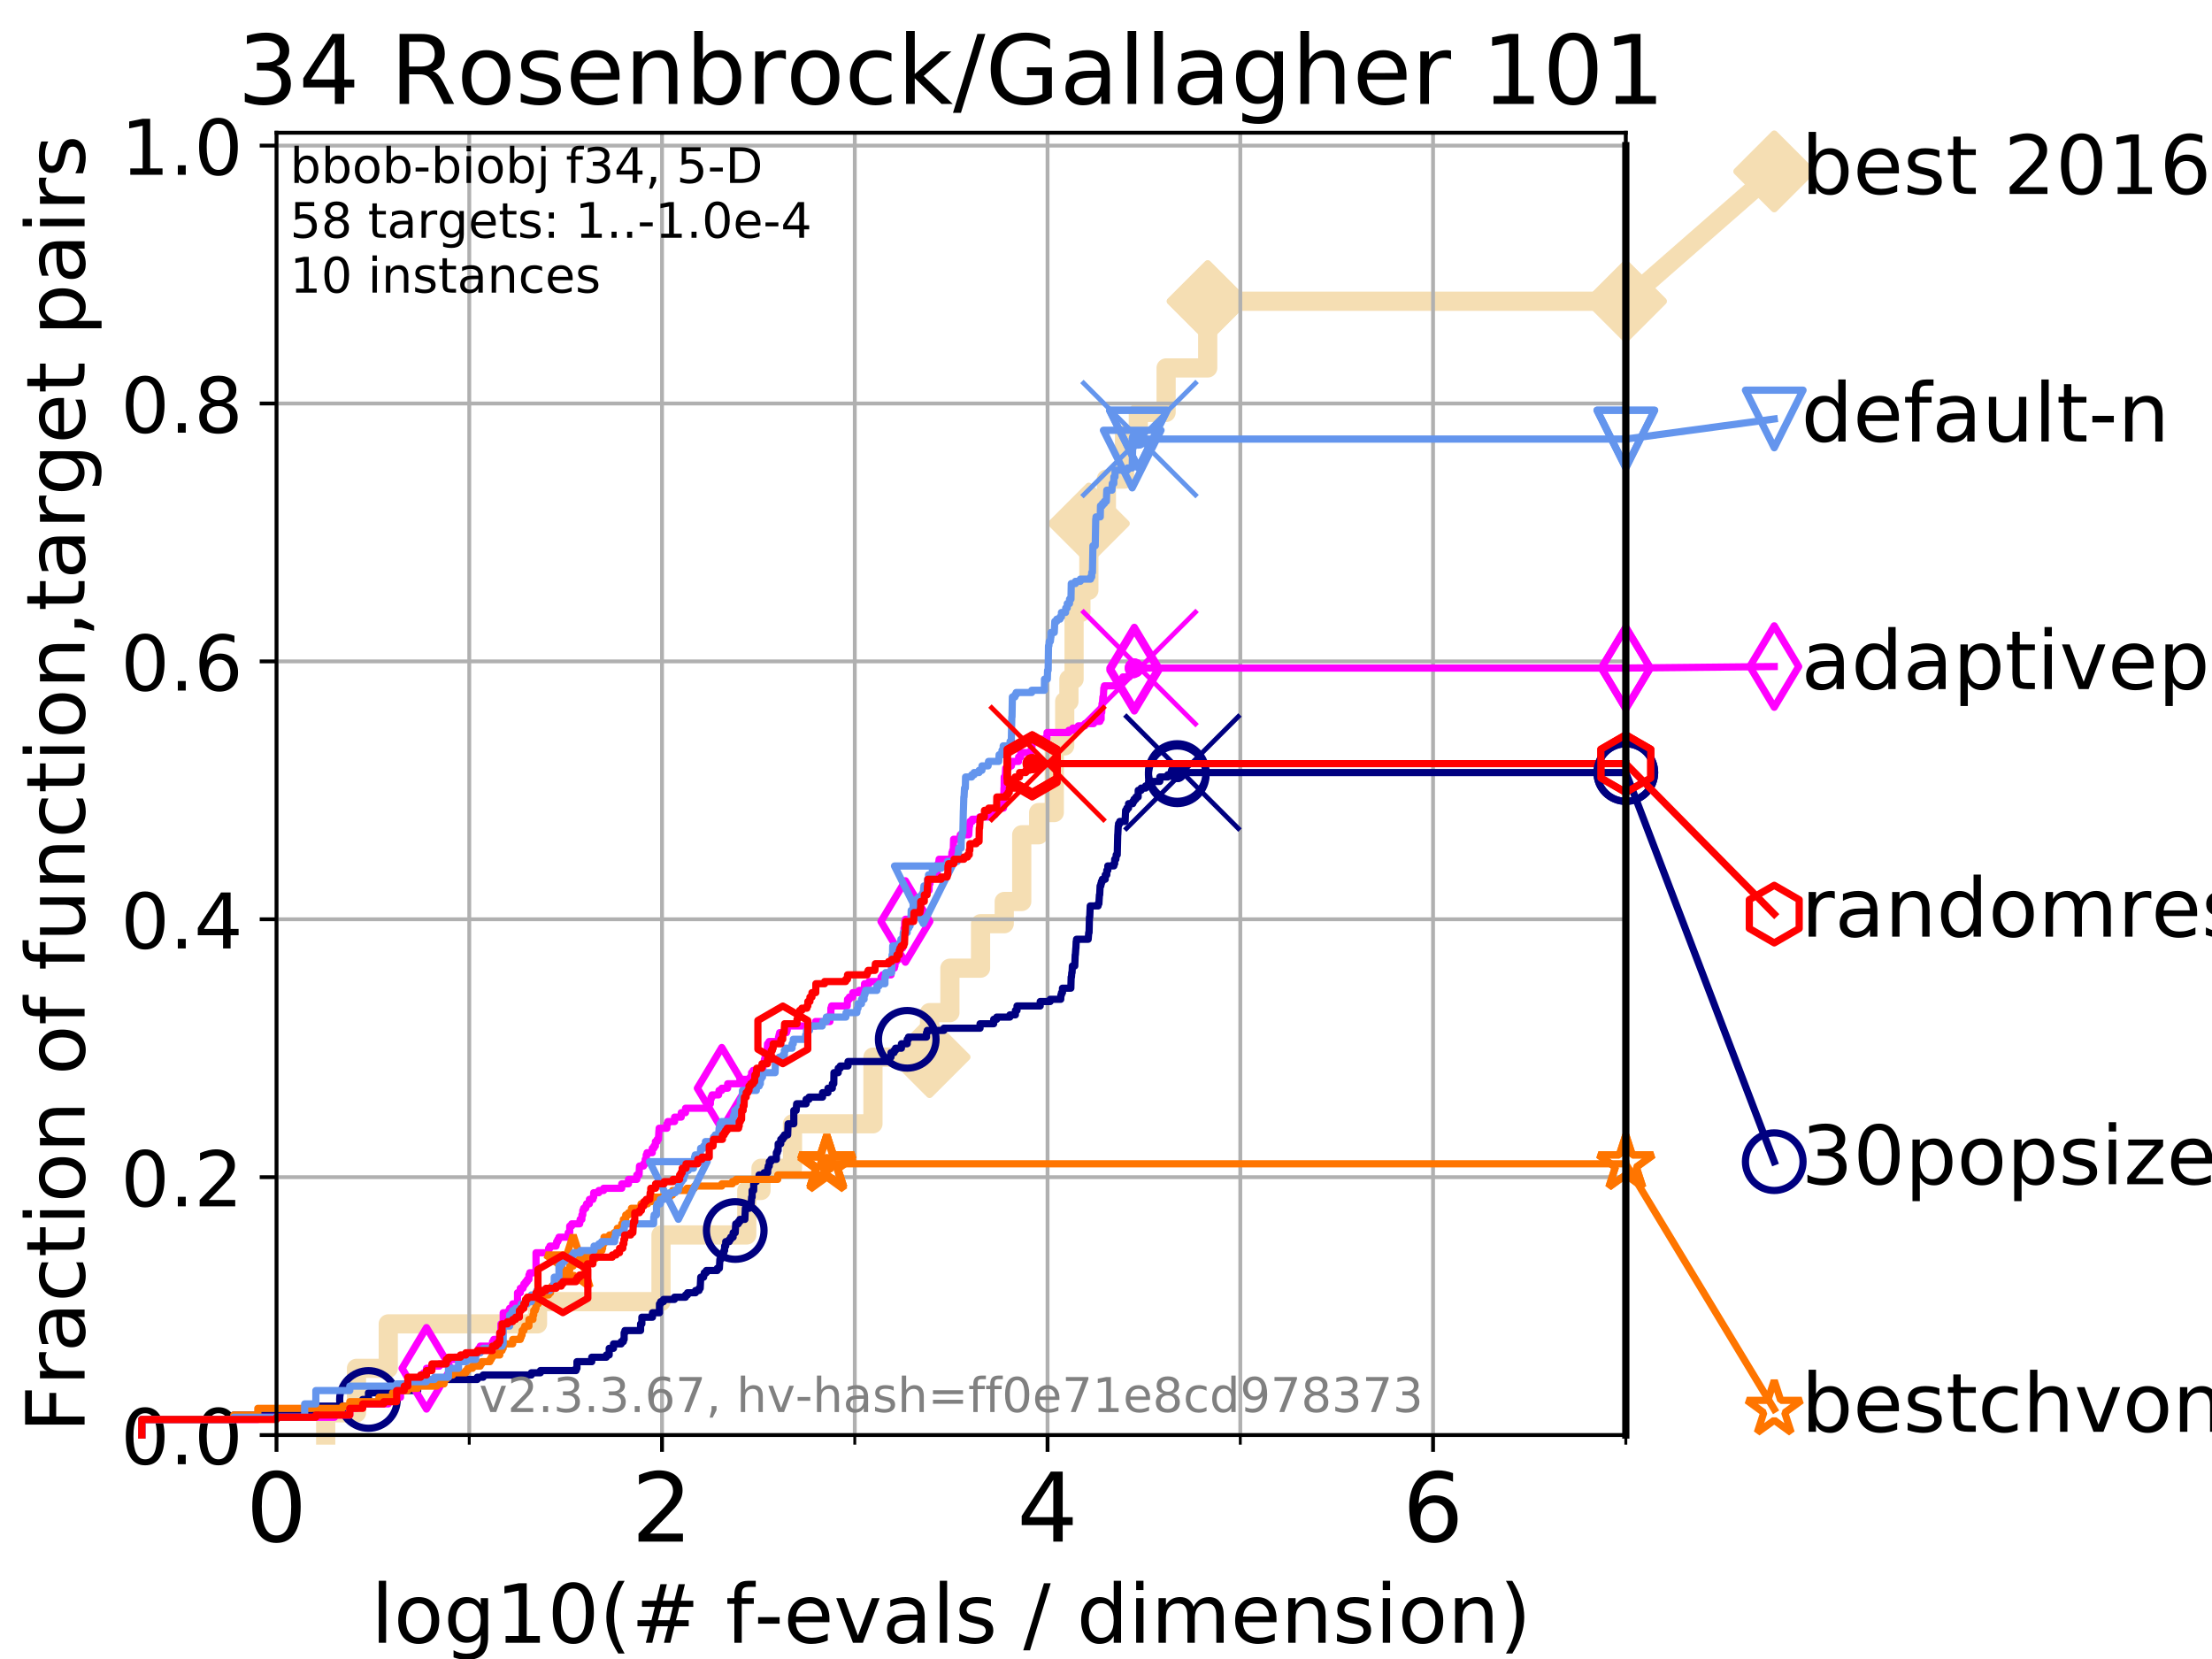 <?xml version="1.0" encoding="utf-8" standalone="no"?>
<!DOCTYPE svg PUBLIC "-//W3C//DTD SVG 1.1//EN"
  "http://www.w3.org/Graphics/SVG/1.1/DTD/svg11.dtd">
<!-- Created with matplotlib (https://matplotlib.org/) -->
<svg height="345.6pt" version="1.1" viewBox="0 0 460.8 345.6" width="460.8pt" xmlns="http://www.w3.org/2000/svg" xmlns:xlink="http://www.w3.org/1999/xlink">
 <defs>
  <style type="text/css">
*{stroke-linecap:butt;stroke-linejoin:round;}
  </style>
 </defs>
 <g id="figure_1">
  <g id="patch_1">
   <path d="M 0 345.6 
L 460.8 345.6 
L 460.8 0 
L 0 0 
z
" style="fill:#ffffff;"/>
  </g>
  <g id="axes_1">
   <g id="patch_2">
    <path d="M 57.6 298.944 
L 338.688 298.944 
L 338.688 27.648 
L 57.6 27.648 
z
" style="fill:#ffffff;"/>
   </g>
   <g id="line2d_1">
    <path d="M 67.851 298.944 
L 67.851 294.313 
L 74.263 294.313 
L 74.263 285.05 
L 80.881 285.05 
L 80.881 275.788 
L 111.975 275.788 
L 111.975 271.157 
L 137.7 271.157 
L 137.7 257.263 
L 155.565 257.263 
L 155.565 248.001 
L 158.53 248.001 
L 158.53 243.37 
L 165.091 243.37 
L 165.091 234.107 
L 181.851 234.107 
L 181.851 220.214 
L 193.645 220.214 
L 193.645 210.951 
L 197.881 210.951 
L 197.881 201.689 
L 204.266 201.689 
L 204.266 192.426 
L 209.202 192.426 
L 209.202 187.795 
L 212.846 187.795 
L 212.846 173.901 
L 216.37 173.901 
L 216.37 169.27 
L 219.627 169.27 
L 219.627 155.377 
L 221.796 155.377 
L 221.796 146.114 
L 222.676 146.114 
L 222.676 141.483 
L 223.747 141.483 
L 223.747 127.589 
L 225.173 127.589 
L 225.173 122.958 
L 226.828 122.958 
L 226.828 109.065 
L 230.482 109.065 
L 230.482 99.802 
L 234.258 99.802 
L 234.258 90.54 
L 237.137 90.54 
L 237.137 85.909 
L 242.921 85.909 
L 242.921 76.646 
L 251.588 76.646 
L 251.588 62.753 
L 338.688 62.753 
" style="fill:none;stroke:#f5deb3;stroke-linecap:square;stroke-width:4;"/>
   </g>
   <g id="line2d_2">
    <defs>
     <path d="M 0 7.778 
L 7.778 0 
L 0 -7.778 
L -7.778 0 
z
" id="ma7b8f59a8a" style="stroke:#f5deb3;stroke-linejoin:miter;stroke-width:1.5;"/>
    </defs>
    <g>
     <use style="fill:#f5deb3;stroke:#f5deb3;stroke-linejoin:miter;stroke-width:1.5;" x="193.645" xlink:href="#ma7b8f59a8a" y="220.214"/>
     <use style="fill:#f5deb3;stroke:#f5deb3;stroke-linejoin:miter;stroke-width:1.5;" x="226.828" xlink:href="#ma7b8f59a8a" y="109.065"/>
     <use style="fill:#f5deb3;stroke:#f5deb3;stroke-linejoin:miter;stroke-width:1.5;" x="251.588" xlink:href="#ma7b8f59a8a" y="62.753"/>
     <use style="fill:#f5deb3;stroke:#f5deb3;stroke-linejoin:miter;stroke-width:1.5;" x="251.588" xlink:href="#ma7b8f59a8a" y="62.753"/>
     <use style="fill:#f5deb3;stroke:#f5deb3;stroke-linejoin:miter;stroke-width:1.5;" x="338.688" xlink:href="#ma7b8f59a8a" y="62.753"/>
    </g>
   </g>
   <g id="line2d_3">
    <path style="fill:none;stroke:#f5deb3;stroke-linecap:square;stroke-width:4;"/>
    <g/>
   </g>
   <g id="line2d_4">
    <path d="M 338.688 62.753 
L 369.608 35.706 
" style="fill:none;stroke:#f5deb3;stroke-linecap:square;stroke-width:4;"/>
    <g>
     <use style="fill:#f5deb3;stroke:#f5deb3;stroke-linejoin:miter;stroke-width:1.5;" x="338.688" xlink:href="#ma7b8f59a8a" y="62.753"/>
     <use style="fill:#f5deb3;stroke:#f5deb3;stroke-linejoin:miter;stroke-width:1.5;" x="369.608" xlink:href="#ma7b8f59a8a" y="35.706"/>
    </g>
   </g>
   <g id="matplotlib.axis_1">
    <g id="xtick_1">
     <g id="line2d_5">
      <path clip-path="url(#pc2315e62ab)" d="M 57.6 298.944 
L 57.6 27.648 
" style="fill:none;stroke:#b0b0b0;stroke-linecap:square;stroke-width:0.8;"/>
     </g>
     <g id="line2d_6">
      <defs>
       <path d="M 0 0 
L 0 3.5 
" id="mb76e96c154" style="stroke:#000000;stroke-width:0.8;"/>
      </defs>
      <g>
       <use style="stroke:#000000;stroke-width:0.8;" x="57.6" xlink:href="#mb76e96c154" y="298.944"/>
      </g>
     </g>
     <g id="text_1">
      <!-- 0 -->
      <defs>
       <path d="M 31.781 66.406 
Q 24.172 66.406 20.328 58.906 
Q 16.5 51.422 16.5 36.375 
Q 16.5 21.391 20.328 13.891 
Q 24.172 6.391 31.781 6.391 
Q 39.453 6.391 43.281 13.891 
Q 47.125 21.391 47.125 36.375 
Q 47.125 51.422 43.281 58.906 
Q 39.453 66.406 31.781 66.406 
z
M 31.781 74.219 
Q 44.047 74.219 50.516 64.516 
Q 56.984 54.828 56.984 36.375 
Q 56.984 17.969 50.516 8.266 
Q 44.047 -1.422 31.781 -1.422 
Q 19.531 -1.422 13.062 8.266 
Q 6.594 17.969 6.594 36.375 
Q 6.594 54.828 13.062 64.516 
Q 19.531 74.219 31.781 74.219 
z
" id="DejaVuSans-48"/>
      </defs>
      <g transform="translate(51.237 321.141)scale(0.2 -0.2)">
       <use xlink:href="#DejaVuSans-48"/>
      </g>
     </g>
    </g>
    <g id="xtick_2">
     <g id="line2d_7">
      <path clip-path="url(#pc2315e62ab)" d="M 137.911 298.944 
L 137.911 27.648 
" style="fill:none;stroke:#b0b0b0;stroke-linecap:square;stroke-width:0.8;"/>
     </g>
     <g id="line2d_8">
      <g>
       <use style="stroke:#000000;stroke-width:0.8;" x="137.911" xlink:href="#mb76e96c154" y="298.944"/>
      </g>
     </g>
     <g id="text_2">
      <!-- 2 -->
      <defs>
       <path d="M 19.188 8.297 
L 53.609 8.297 
L 53.609 0 
L 7.328 0 
L 7.328 8.297 
Q 12.938 14.109 22.625 23.891 
Q 32.328 33.688 34.812 36.531 
Q 39.547 41.844 41.422 45.531 
Q 43.312 49.219 43.312 52.781 
Q 43.312 58.594 39.234 62.25 
Q 35.156 65.922 28.609 65.922 
Q 23.969 65.922 18.812 64.312 
Q 13.672 62.703 7.812 59.422 
L 7.812 69.391 
Q 13.766 71.781 18.938 73 
Q 24.125 74.219 28.422 74.219 
Q 39.75 74.219 46.484 68.547 
Q 53.219 62.891 53.219 53.422 
Q 53.219 48.922 51.531 44.891 
Q 49.859 40.875 45.406 35.406 
Q 44.188 33.984 37.641 27.219 
Q 31.109 20.453 19.188 8.297 
z
" id="DejaVuSans-50"/>
      </defs>
      <g transform="translate(131.548 321.141)scale(0.2 -0.2)">
       <use xlink:href="#DejaVuSans-50"/>
      </g>
     </g>
    </g>
    <g id="xtick_3">
     <g id="line2d_9">
      <path clip-path="url(#pc2315e62ab)" d="M 218.222 298.944 
L 218.222 27.648 
" style="fill:none;stroke:#b0b0b0;stroke-linecap:square;stroke-width:0.8;"/>
     </g>
     <g id="line2d_10">
      <g>
       <use style="stroke:#000000;stroke-width:0.8;" x="218.222" xlink:href="#mb76e96c154" y="298.944"/>
      </g>
     </g>
     <g id="text_3">
      <!-- 4 -->
      <defs>
       <path d="M 37.797 64.312 
L 12.891 25.391 
L 37.797 25.391 
z
M 35.203 72.906 
L 47.609 72.906 
L 47.609 25.391 
L 58.016 25.391 
L 58.016 17.188 
L 47.609 17.188 
L 47.609 0 
L 37.797 0 
L 37.797 17.188 
L 4.891 17.188 
L 4.891 26.703 
z
" id="DejaVuSans-52"/>
      </defs>
      <g transform="translate(211.859 321.141)scale(0.2 -0.2)">
       <use xlink:href="#DejaVuSans-52"/>
      </g>
     </g>
    </g>
    <g id="xtick_4">
     <g id="line2d_11">
      <path clip-path="url(#pc2315e62ab)" d="M 298.533 298.944 
L 298.533 27.648 
" style="fill:none;stroke:#b0b0b0;stroke-linecap:square;stroke-width:0.8;"/>
     </g>
     <g id="line2d_12">
      <g>
       <use style="stroke:#000000;stroke-width:0.8;" x="298.533" xlink:href="#mb76e96c154" y="298.944"/>
      </g>
     </g>
     <g id="text_4">
      <!-- 6 -->
      <defs>
       <path d="M 33.016 40.375 
Q 26.375 40.375 22.484 35.828 
Q 18.609 31.297 18.609 23.391 
Q 18.609 15.531 22.484 10.953 
Q 26.375 6.391 33.016 6.391 
Q 39.656 6.391 43.531 10.953 
Q 47.406 15.531 47.406 23.391 
Q 47.406 31.297 43.531 35.828 
Q 39.656 40.375 33.016 40.375 
z
M 52.594 71.297 
L 52.594 62.312 
Q 48.875 64.062 45.094 64.984 
Q 41.312 65.922 37.594 65.922 
Q 27.828 65.922 22.672 59.328 
Q 17.531 52.734 16.797 39.406 
Q 19.672 43.656 24.016 45.922 
Q 28.375 48.188 33.594 48.188 
Q 44.578 48.188 50.953 41.516 
Q 57.328 34.859 57.328 23.391 
Q 57.328 12.156 50.688 5.359 
Q 44.047 -1.422 33.016 -1.422 
Q 20.359 -1.422 13.672 8.266 
Q 6.984 17.969 6.984 36.375 
Q 6.984 53.656 15.188 63.938 
Q 23.391 74.219 37.203 74.219 
Q 40.922 74.219 44.703 73.484 
Q 48.484 72.75 52.594 71.297 
z
" id="DejaVuSans-54"/>
      </defs>
      <g transform="translate(292.17 321.141)scale(0.2 -0.2)">
       <use xlink:href="#DejaVuSans-54"/>
      </g>
     </g>
    </g>
    <g id="xtick_5">
     <g id="line2d_13">
      <path clip-path="url(#pc2315e62ab)" d="M 97.755 298.944 
L 97.755 27.648 
" style="fill:none;stroke:#b0b0b0;stroke-linecap:square;stroke-width:0.8;"/>
     </g>
     <g id="line2d_14">
      <defs>
       <path d="M 0 0 
L 0 2 
" id="m7972d93d1f" style="stroke:#000000;stroke-width:0.6;"/>
      </defs>
      <g>
       <use style="stroke:#000000;stroke-width:0.6;" x="97.755" xlink:href="#m7972d93d1f" y="298.944"/>
      </g>
     </g>
    </g>
    <g id="xtick_6">
     <g id="line2d_15">
      <path clip-path="url(#pc2315e62ab)" d="M 178.066 298.944 
L 178.066 27.648 
" style="fill:none;stroke:#b0b0b0;stroke-linecap:square;stroke-width:0.8;"/>
     </g>
     <g id="line2d_16">
      <g>
       <use style="stroke:#000000;stroke-width:0.6;" x="178.066" xlink:href="#m7972d93d1f" y="298.944"/>
      </g>
     </g>
    </g>
    <g id="xtick_7">
     <g id="line2d_17">
      <path clip-path="url(#pc2315e62ab)" d="M 258.377 298.944 
L 258.377 27.648 
" style="fill:none;stroke:#b0b0b0;stroke-linecap:square;stroke-width:0.8;"/>
     </g>
     <g id="line2d_18">
      <g>
       <use style="stroke:#000000;stroke-width:0.6;" x="258.377" xlink:href="#m7972d93d1f" y="298.944"/>
      </g>
     </g>
    </g>
    <g id="xtick_8">
     <g id="line2d_19">
      <path clip-path="url(#pc2315e62ab)" d="M 338.688 298.944 
L 338.688 27.648 
" style="fill:none;stroke:#b0b0b0;stroke-linecap:square;stroke-width:0.8;"/>
     </g>
     <g id="line2d_20">
      <g>
       <use style="stroke:#000000;stroke-width:0.6;" x="338.688" xlink:href="#m7972d93d1f" y="298.944"/>
      </g>
     </g>
    </g>
    <g id="text_5">
     <!-- log10(# f-evals / dimension) -->
     <defs>
      <path d="M 9.422 75.984 
L 18.406 75.984 
L 18.406 0 
L 9.422 0 
z
" id="DejaVuSans-108"/>
      <path d="M 30.609 48.391 
Q 23.391 48.391 19.188 42.75 
Q 14.984 37.109 14.984 27.297 
Q 14.984 17.484 19.156 11.844 
Q 23.344 6.203 30.609 6.203 
Q 37.797 6.203 41.984 11.859 
Q 46.188 17.531 46.188 27.297 
Q 46.188 37.016 41.984 42.703 
Q 37.797 48.391 30.609 48.391 
z
M 30.609 56 
Q 42.328 56 49.016 48.375 
Q 55.719 40.766 55.719 27.297 
Q 55.719 13.875 49.016 6.219 
Q 42.328 -1.422 30.609 -1.422 
Q 18.844 -1.422 12.172 6.219 
Q 5.516 13.875 5.516 27.297 
Q 5.516 40.766 12.172 48.375 
Q 18.844 56 30.609 56 
z
" id="DejaVuSans-111"/>
      <path d="M 45.406 27.984 
Q 45.406 37.75 41.375 43.109 
Q 37.359 48.484 30.078 48.484 
Q 22.859 48.484 18.828 43.109 
Q 14.797 37.75 14.797 27.984 
Q 14.797 18.266 18.828 12.891 
Q 22.859 7.516 30.078 7.516 
Q 37.359 7.516 41.375 12.891 
Q 45.406 18.266 45.406 27.984 
z
M 54.391 6.781 
Q 54.391 -7.172 48.188 -13.984 
Q 42 -20.797 29.203 -20.797 
Q 24.469 -20.797 20.266 -20.094 
Q 16.062 -19.391 12.109 -17.922 
L 12.109 -9.188 
Q 16.062 -11.328 19.922 -12.344 
Q 23.781 -13.375 27.781 -13.375 
Q 36.625 -13.375 41.016 -8.766 
Q 45.406 -4.156 45.406 5.172 
L 45.406 9.625 
Q 42.625 4.781 38.281 2.391 
Q 33.938 0 27.875 0 
Q 17.828 0 11.672 7.656 
Q 5.516 15.328 5.516 27.984 
Q 5.516 40.672 11.672 48.328 
Q 17.828 56 27.875 56 
Q 33.938 56 38.281 53.609 
Q 42.625 51.219 45.406 46.391 
L 45.406 54.688 
L 54.391 54.688 
z
" id="DejaVuSans-103"/>
      <path d="M 12.406 8.297 
L 28.516 8.297 
L 28.516 63.922 
L 10.984 60.406 
L 10.984 69.391 
L 28.422 72.906 
L 38.281 72.906 
L 38.281 8.297 
L 54.391 8.297 
L 54.391 0 
L 12.406 0 
z
" id="DejaVuSans-49"/>
      <path d="M 31 75.875 
Q 24.469 64.656 21.281 53.656 
Q 18.109 42.672 18.109 31.391 
Q 18.109 20.125 21.312 9.062 
Q 24.516 -2 31 -13.188 
L 23.188 -13.188 
Q 15.875 -1.703 12.234 9.375 
Q 8.594 20.453 8.594 31.391 
Q 8.594 42.281 12.203 53.312 
Q 15.828 64.359 23.188 75.875 
z
" id="DejaVuSans-40"/>
      <path d="M 51.125 44 
L 36.922 44 
L 32.812 27.688 
L 47.125 27.688 
z
M 43.797 71.781 
L 38.719 51.516 
L 52.984 51.516 
L 58.109 71.781 
L 65.922 71.781 
L 60.891 51.516 
L 76.125 51.516 
L 76.125 44 
L 58.984 44 
L 54.984 27.688 
L 70.516 27.688 
L 70.516 20.219 
L 53.078 20.219 
L 48 0 
L 40.188 0 
L 45.219 20.219 
L 30.906 20.219 
L 25.875 0 
L 18.016 0 
L 23.094 20.219 
L 7.719 20.219 
L 7.719 27.688 
L 24.906 27.688 
L 29 44 
L 13.281 44 
L 13.281 51.516 
L 30.906 51.516 
L 35.891 71.781 
z
" id="DejaVuSans-35"/>
      <path id="DejaVuSans-32"/>
      <path d="M 37.109 75.984 
L 37.109 68.5 
L 28.516 68.5 
Q 23.688 68.5 21.797 66.547 
Q 19.922 64.594 19.922 59.516 
L 19.922 54.688 
L 34.719 54.688 
L 34.719 47.703 
L 19.922 47.703 
L 19.922 0 
L 10.891 0 
L 10.891 47.703 
L 2.297 47.703 
L 2.297 54.688 
L 10.891 54.688 
L 10.891 58.5 
Q 10.891 67.625 15.141 71.797 
Q 19.391 75.984 28.609 75.984 
z
" id="DejaVuSans-102"/>
      <path d="M 4.891 31.391 
L 31.203 31.391 
L 31.203 23.391 
L 4.891 23.391 
z
" id="DejaVuSans-45"/>
      <path d="M 56.203 29.594 
L 56.203 25.203 
L 14.891 25.203 
Q 15.484 15.922 20.484 11.062 
Q 25.484 6.203 34.422 6.203 
Q 39.594 6.203 44.453 7.469 
Q 49.312 8.734 54.109 11.281 
L 54.109 2.781 
Q 49.266 0.734 44.188 -0.344 
Q 39.109 -1.422 33.891 -1.422 
Q 20.797 -1.422 13.156 6.188 
Q 5.516 13.812 5.516 26.812 
Q 5.516 40.234 12.766 48.109 
Q 20.016 56 32.328 56 
Q 43.359 56 49.781 48.891 
Q 56.203 41.797 56.203 29.594 
z
M 47.219 32.234 
Q 47.125 39.594 43.094 43.984 
Q 39.062 48.391 32.422 48.391 
Q 24.906 48.391 20.391 44.141 
Q 15.875 39.891 15.188 32.172 
z
" id="DejaVuSans-101"/>
      <path d="M 2.984 54.688 
L 12.5 54.688 
L 29.594 8.797 
L 46.688 54.688 
L 56.203 54.688 
L 35.688 0 
L 23.484 0 
z
" id="DejaVuSans-118"/>
      <path d="M 34.281 27.484 
Q 23.391 27.484 19.188 25 
Q 14.984 22.516 14.984 16.5 
Q 14.984 11.719 18.141 8.906 
Q 21.297 6.109 26.703 6.109 
Q 34.188 6.109 38.703 11.406 
Q 43.219 16.703 43.219 25.484 
L 43.219 27.484 
z
M 52.203 31.203 
L 52.203 0 
L 43.219 0 
L 43.219 8.297 
Q 40.141 3.328 35.547 0.953 
Q 30.953 -1.422 24.312 -1.422 
Q 15.922 -1.422 10.953 3.297 
Q 6 8.016 6 15.922 
Q 6 25.141 12.172 29.828 
Q 18.359 34.516 30.609 34.516 
L 43.219 34.516 
L 43.219 35.406 
Q 43.219 41.609 39.141 45 
Q 35.062 48.391 27.688 48.391 
Q 23 48.391 18.547 47.266 
Q 14.109 46.141 10.016 43.891 
L 10.016 52.203 
Q 14.938 54.109 19.578 55.047 
Q 24.219 56 28.609 56 
Q 40.484 56 46.344 49.844 
Q 52.203 43.703 52.203 31.203 
z
" id="DejaVuSans-97"/>
      <path d="M 44.281 53.078 
L 44.281 44.578 
Q 40.484 46.531 36.375 47.5 
Q 32.281 48.484 27.875 48.484 
Q 21.188 48.484 17.844 46.438 
Q 14.5 44.391 14.5 40.281 
Q 14.5 37.156 16.891 35.375 
Q 19.281 33.594 26.516 31.984 
L 29.594 31.297 
Q 39.156 29.25 43.188 25.516 
Q 47.219 21.781 47.219 15.094 
Q 47.219 7.469 41.188 3.016 
Q 35.156 -1.422 24.609 -1.422 
Q 20.219 -1.422 15.453 -0.562 
Q 10.688 0.297 5.422 2 
L 5.422 11.281 
Q 10.406 8.688 15.234 7.391 
Q 20.062 6.109 24.812 6.109 
Q 31.156 6.109 34.562 8.281 
Q 37.984 10.453 37.984 14.406 
Q 37.984 18.062 35.516 20.016 
Q 33.062 21.969 24.703 23.781 
L 21.578 24.516 
Q 13.234 26.266 9.516 29.906 
Q 5.812 33.547 5.812 39.891 
Q 5.812 47.609 11.281 51.797 
Q 16.75 56 26.812 56 
Q 31.781 56 36.172 55.266 
Q 40.578 54.547 44.281 53.078 
z
" id="DejaVuSans-115"/>
      <path d="M 25.391 72.906 
L 33.688 72.906 
L 8.297 -9.281 
L 0 -9.281 
z
" id="DejaVuSans-47"/>
      <path d="M 45.406 46.391 
L 45.406 75.984 
L 54.391 75.984 
L 54.391 0 
L 45.406 0 
L 45.406 8.203 
Q 42.578 3.328 38.25 0.953 
Q 33.938 -1.422 27.875 -1.422 
Q 17.969 -1.422 11.734 6.484 
Q 5.516 14.406 5.516 27.297 
Q 5.516 40.188 11.734 48.094 
Q 17.969 56 27.875 56 
Q 33.938 56 38.25 53.625 
Q 42.578 51.266 45.406 46.391 
z
M 14.797 27.297 
Q 14.797 17.391 18.875 11.75 
Q 22.953 6.109 30.078 6.109 
Q 37.203 6.109 41.297 11.75 
Q 45.406 17.391 45.406 27.297 
Q 45.406 37.203 41.297 42.844 
Q 37.203 48.484 30.078 48.484 
Q 22.953 48.484 18.875 42.844 
Q 14.797 37.203 14.797 27.297 
z
" id="DejaVuSans-100"/>
      <path d="M 9.422 54.688 
L 18.406 54.688 
L 18.406 0 
L 9.422 0 
z
M 9.422 75.984 
L 18.406 75.984 
L 18.406 64.594 
L 9.422 64.594 
z
" id="DejaVuSans-105"/>
      <path d="M 52 44.188 
Q 55.375 50.25 60.062 53.125 
Q 64.75 56 71.094 56 
Q 79.641 56 84.281 50.016 
Q 88.922 44.047 88.922 33.016 
L 88.922 0 
L 79.891 0 
L 79.891 32.719 
Q 79.891 40.578 77.094 44.375 
Q 74.312 48.188 68.609 48.188 
Q 61.625 48.188 57.562 43.547 
Q 53.516 38.922 53.516 30.906 
L 53.516 0 
L 44.484 0 
L 44.484 32.719 
Q 44.484 40.625 41.703 44.406 
Q 38.922 48.188 33.109 48.188 
Q 26.219 48.188 22.156 43.531 
Q 18.109 38.875 18.109 30.906 
L 18.109 0 
L 9.078 0 
L 9.078 54.688 
L 18.109 54.688 
L 18.109 46.188 
Q 21.188 51.219 25.484 53.609 
Q 29.781 56 35.688 56 
Q 41.656 56 45.828 52.969 
Q 50 49.953 52 44.188 
z
" id="DejaVuSans-109"/>
      <path d="M 54.891 33.016 
L 54.891 0 
L 45.906 0 
L 45.906 32.719 
Q 45.906 40.484 42.875 44.328 
Q 39.844 48.188 33.797 48.188 
Q 26.516 48.188 22.312 43.547 
Q 18.109 38.922 18.109 30.906 
L 18.109 0 
L 9.078 0 
L 9.078 54.688 
L 18.109 54.688 
L 18.109 46.188 
Q 21.344 51.125 25.703 53.562 
Q 30.078 56 35.797 56 
Q 45.219 56 50.047 50.172 
Q 54.891 44.344 54.891 33.016 
z
" id="DejaVuSans-110"/>
      <path d="M 8.016 75.875 
L 15.828 75.875 
Q 23.141 64.359 26.781 53.312 
Q 30.422 42.281 30.422 31.391 
Q 30.422 20.453 26.781 9.375 
Q 23.141 -1.703 15.828 -13.188 
L 8.016 -13.188 
Q 14.5 -2 17.703 9.062 
Q 20.906 20.125 20.906 31.391 
Q 20.906 42.672 17.703 53.656 
Q 14.5 64.656 8.016 75.875 
z
" id="DejaVuSans-41"/>
     </defs>
     <g transform="translate(77.303 342.218)scale(0.17 -0.17)">
      <use xlink:href="#DejaVuSans-108"/>
      <use x="27.783" xlink:href="#DejaVuSans-111"/>
      <use x="88.965" xlink:href="#DejaVuSans-103"/>
      <use x="152.441" xlink:href="#DejaVuSans-49"/>
      <use x="216.064" xlink:href="#DejaVuSans-48"/>
      <use x="279.688" xlink:href="#DejaVuSans-40"/>
      <use x="318.701" xlink:href="#DejaVuSans-35"/>
      <use x="402.49" xlink:href="#DejaVuSans-32"/>
      <use x="434.277" xlink:href="#DejaVuSans-102"/>
      <use x="469.404" xlink:href="#DejaVuSans-45"/>
      <use x="505.488" xlink:href="#DejaVuSans-101"/>
      <use x="567.012" xlink:href="#DejaVuSans-118"/>
      <use x="626.191" xlink:href="#DejaVuSans-97"/>
      <use x="687.471" xlink:href="#DejaVuSans-108"/>
      <use x="715.254" xlink:href="#DejaVuSans-115"/>
      <use x="767.354" xlink:href="#DejaVuSans-32"/>
      <use x="799.141" xlink:href="#DejaVuSans-47"/>
      <use x="832.832" xlink:href="#DejaVuSans-32"/>
      <use x="864.619" xlink:href="#DejaVuSans-100"/>
      <use x="928.096" xlink:href="#DejaVuSans-105"/>
      <use x="955.879" xlink:href="#DejaVuSans-109"/>
      <use x="1053.291" xlink:href="#DejaVuSans-101"/>
      <use x="1114.814" xlink:href="#DejaVuSans-110"/>
      <use x="1178.193" xlink:href="#DejaVuSans-115"/>
      <use x="1230.293" xlink:href="#DejaVuSans-105"/>
      <use x="1258.076" xlink:href="#DejaVuSans-111"/>
      <use x="1319.258" xlink:href="#DejaVuSans-110"/>
      <use x="1382.637" xlink:href="#DejaVuSans-41"/>
     </g>
    </g>
   </g>
   <g id="matplotlib.axis_2">
    <g id="ytick_1">
     <g id="line2d_21">
      <path clip-path="url(#pc2315e62ab)" d="M 57.6 298.944 
L 338.688 298.944 
" style="fill:none;stroke:#b0b0b0;stroke-linecap:square;stroke-width:0.8;"/>
     </g>
     <g id="line2d_22">
      <defs>
       <path d="M 0 0 
L -3.5 0 
" id="m7cd41a1858" style="stroke:#000000;stroke-width:0.8;"/>
      </defs>
      <g>
       <use style="stroke:#000000;stroke-width:0.8;" x="57.6" xlink:href="#m7cd41a1858" y="298.944"/>
      </g>
     </g>
     <g id="text_6">
      <!-- 0.0 -->
      <defs>
       <path d="M 10.688 12.406 
L 21 12.406 
L 21 0 
L 10.688 0 
z
" id="DejaVuSans-46"/>
      </defs>
      <g transform="translate(25.155 305.023)scale(0.16 -0.16)">
       <use xlink:href="#DejaVuSans-48"/>
       <use x="63.623" xlink:href="#DejaVuSans-46"/>
       <use x="95.41" xlink:href="#DejaVuSans-48"/>
      </g>
     </g>
    </g>
    <g id="ytick_2">
     <g id="line2d_23">
      <path clip-path="url(#pc2315e62ab)" d="M 57.6 245.222 
L 338.688 245.222 
" style="fill:none;stroke:#b0b0b0;stroke-linecap:square;stroke-width:0.8;"/>
     </g>
     <g id="line2d_24">
      <g>
       <use style="stroke:#000000;stroke-width:0.8;" x="57.6" xlink:href="#m7cd41a1858" y="245.222"/>
      </g>
     </g>
     <g id="text_7">
      <!-- 0.2 -->
      <g transform="translate(25.155 251.301)scale(0.16 -0.16)">
       <use xlink:href="#DejaVuSans-48"/>
       <use x="63.623" xlink:href="#DejaVuSans-46"/>
       <use x="95.41" xlink:href="#DejaVuSans-50"/>
      </g>
     </g>
    </g>
    <g id="ytick_3">
     <g id="line2d_25">
      <path clip-path="url(#pc2315e62ab)" d="M 57.6 191.5 
L 338.688 191.5 
" style="fill:none;stroke:#b0b0b0;stroke-linecap:square;stroke-width:0.8;"/>
     </g>
     <g id="line2d_26">
      <g>
       <use style="stroke:#000000;stroke-width:0.8;" x="57.6" xlink:href="#m7cd41a1858" y="191.5"/>
      </g>
     </g>
     <g id="text_8">
      <!-- 0.4 -->
      <g transform="translate(25.155 197.579)scale(0.16 -0.16)">
       <use xlink:href="#DejaVuSans-48"/>
       <use x="63.623" xlink:href="#DejaVuSans-46"/>
       <use x="95.41" xlink:href="#DejaVuSans-52"/>
      </g>
     </g>
    </g>
    <g id="ytick_4">
     <g id="line2d_27">
      <path clip-path="url(#pc2315e62ab)" d="M 57.6 137.778 
L 338.688 137.778 
" style="fill:none;stroke:#b0b0b0;stroke-linecap:square;stroke-width:0.8;"/>
     </g>
     <g id="line2d_28">
      <g>
       <use style="stroke:#000000;stroke-width:0.8;" x="57.6" xlink:href="#m7cd41a1858" y="137.778"/>
      </g>
     </g>
     <g id="text_9">
      <!-- 0.6 -->
      <g transform="translate(25.155 143.857)scale(0.16 -0.16)">
       <use xlink:href="#DejaVuSans-48"/>
       <use x="63.623" xlink:href="#DejaVuSans-46"/>
       <use x="95.41" xlink:href="#DejaVuSans-54"/>
      </g>
     </g>
    </g>
    <g id="ytick_5">
     <g id="line2d_29">
      <path clip-path="url(#pc2315e62ab)" d="M 57.6 84.056 
L 338.688 84.056 
" style="fill:none;stroke:#b0b0b0;stroke-linecap:square;stroke-width:0.8;"/>
     </g>
     <g id="line2d_30">
      <g>
       <use style="stroke:#000000;stroke-width:0.8;" x="57.6" xlink:href="#m7cd41a1858" y="84.056"/>
      </g>
     </g>
     <g id="text_10">
      <!-- 0.8 -->
      <defs>
       <path d="M 31.781 34.625 
Q 24.75 34.625 20.719 30.859 
Q 16.703 27.094 16.703 20.516 
Q 16.703 13.922 20.719 10.156 
Q 24.75 6.391 31.781 6.391 
Q 38.812 6.391 42.859 10.172 
Q 46.922 13.969 46.922 20.516 
Q 46.922 27.094 42.891 30.859 
Q 38.875 34.625 31.781 34.625 
z
M 21.922 38.812 
Q 15.578 40.375 12.031 44.719 
Q 8.5 49.078 8.5 55.328 
Q 8.5 64.062 14.719 69.141 
Q 20.953 74.219 31.781 74.219 
Q 42.672 74.219 48.875 69.141 
Q 55.078 64.062 55.078 55.328 
Q 55.078 49.078 51.531 44.719 
Q 48 40.375 41.703 38.812 
Q 48.828 37.156 52.797 32.312 
Q 56.781 27.484 56.781 20.516 
Q 56.781 9.906 50.312 4.234 
Q 43.844 -1.422 31.781 -1.422 
Q 19.734 -1.422 13.25 4.234 
Q 6.781 9.906 6.781 20.516 
Q 6.781 27.484 10.781 32.312 
Q 14.797 37.156 21.922 38.812 
z
M 18.312 54.391 
Q 18.312 48.734 21.844 45.562 
Q 25.391 42.391 31.781 42.391 
Q 38.141 42.391 41.719 45.562 
Q 45.312 48.734 45.312 54.391 
Q 45.312 60.062 41.719 63.234 
Q 38.141 66.406 31.781 66.406 
Q 25.391 66.406 21.844 63.234 
Q 18.312 60.062 18.312 54.391 
z
" id="DejaVuSans-56"/>
      </defs>
      <g transform="translate(25.155 90.135)scale(0.16 -0.16)">
       <use xlink:href="#DejaVuSans-48"/>
       <use x="63.623" xlink:href="#DejaVuSans-46"/>
       <use x="95.41" xlink:href="#DejaVuSans-56"/>
      </g>
     </g>
    </g>
    <g id="ytick_6">
     <g id="line2d_31">
      <path clip-path="url(#pc2315e62ab)" d="M 57.6 30.334 
L 338.688 30.334 
" style="fill:none;stroke:#b0b0b0;stroke-linecap:square;stroke-width:0.8;"/>
     </g>
     <g id="line2d_32">
      <g>
       <use style="stroke:#000000;stroke-width:0.8;" x="57.6" xlink:href="#m7cd41a1858" y="30.334"/>
      </g>
     </g>
     <g id="text_11">
      <!-- 1.0 -->
      <g transform="translate(25.155 36.413)scale(0.16 -0.16)">
       <use xlink:href="#DejaVuSans-49"/>
       <use x="63.623" xlink:href="#DejaVuSans-46"/>
       <use x="95.41" xlink:href="#DejaVuSans-48"/>
      </g>
     </g>
    </g>
    <g id="text_12">
     <!-- Fraction of function,target pairs -->
     <defs>
      <path d="M 9.812 72.906 
L 51.703 72.906 
L 51.703 64.594 
L 19.672 64.594 
L 19.672 43.109 
L 48.578 43.109 
L 48.578 34.812 
L 19.672 34.812 
L 19.672 0 
L 9.812 0 
z
" id="DejaVuSans-70"/>
      <path d="M 41.109 46.297 
Q 39.594 47.172 37.812 47.578 
Q 36.031 48 33.891 48 
Q 26.266 48 22.188 43.047 
Q 18.109 38.094 18.109 28.812 
L 18.109 0 
L 9.078 0 
L 9.078 54.688 
L 18.109 54.688 
L 18.109 46.188 
Q 20.953 51.172 25.484 53.578 
Q 30.031 56 36.531 56 
Q 37.453 56 38.578 55.875 
Q 39.703 55.766 41.062 55.516 
z
" id="DejaVuSans-114"/>
      <path d="M 48.781 52.594 
L 48.781 44.188 
Q 44.969 46.297 41.141 47.344 
Q 37.312 48.391 33.406 48.391 
Q 24.656 48.391 19.812 42.844 
Q 14.984 37.312 14.984 27.297 
Q 14.984 17.281 19.812 11.734 
Q 24.656 6.203 33.406 6.203 
Q 37.312 6.203 41.141 7.25 
Q 44.969 8.297 48.781 10.406 
L 48.781 2.094 
Q 45.016 0.344 40.984 -0.531 
Q 36.969 -1.422 32.422 -1.422 
Q 20.062 -1.422 12.781 6.344 
Q 5.516 14.109 5.516 27.297 
Q 5.516 40.672 12.859 48.328 
Q 20.219 56 33.016 56 
Q 37.156 56 41.109 55.141 
Q 45.062 54.297 48.781 52.594 
z
" id="DejaVuSans-99"/>
      <path d="M 18.312 70.219 
L 18.312 54.688 
L 36.812 54.688 
L 36.812 47.703 
L 18.312 47.703 
L 18.312 18.016 
Q 18.312 11.328 20.141 9.422 
Q 21.969 7.516 27.594 7.516 
L 36.812 7.516 
L 36.812 0 
L 27.594 0 
Q 17.188 0 13.234 3.875 
Q 9.281 7.766 9.281 18.016 
L 9.281 47.703 
L 2.688 47.703 
L 2.688 54.688 
L 9.281 54.688 
L 9.281 70.219 
z
" id="DejaVuSans-116"/>
      <path d="M 8.5 21.578 
L 8.5 54.688 
L 17.484 54.688 
L 17.484 21.922 
Q 17.484 14.156 20.5 10.266 
Q 23.531 6.391 29.594 6.391 
Q 36.859 6.391 41.078 11.031 
Q 45.312 15.672 45.312 23.688 
L 45.312 54.688 
L 54.297 54.688 
L 54.297 0 
L 45.312 0 
L 45.312 8.406 
Q 42.047 3.422 37.719 1 
Q 33.406 -1.422 27.688 -1.422 
Q 18.266 -1.422 13.375 4.438 
Q 8.5 10.297 8.5 21.578 
z
M 31.109 56 
z
" id="DejaVuSans-117"/>
      <path d="M 11.719 12.406 
L 22.016 12.406 
L 22.016 4 
L 14.016 -11.625 
L 7.719 -11.625 
L 11.719 4 
z
" id="DejaVuSans-44"/>
      <path d="M 18.109 8.203 
L 18.109 -20.797 
L 9.078 -20.797 
L 9.078 54.688 
L 18.109 54.688 
L 18.109 46.391 
Q 20.953 51.266 25.266 53.625 
Q 29.594 56 35.594 56 
Q 45.562 56 51.781 48.094 
Q 58.016 40.188 58.016 27.297 
Q 58.016 14.406 51.781 6.484 
Q 45.562 -1.422 35.594 -1.422 
Q 29.594 -1.422 25.266 0.953 
Q 20.953 3.328 18.109 8.203 
z
M 48.688 27.297 
Q 48.688 37.203 44.609 42.844 
Q 40.531 48.484 33.406 48.484 
Q 26.266 48.484 22.188 42.844 
Q 18.109 37.203 18.109 27.297 
Q 18.109 17.391 22.188 11.75 
Q 26.266 6.109 33.406 6.109 
Q 40.531 6.109 44.609 11.75 
Q 48.688 17.391 48.688 27.297 
z
" id="DejaVuSans-112"/>
     </defs>
     <g transform="translate(17.62 298.435)rotate(-90)scale(0.17 -0.17)">
      <use xlink:href="#DejaVuSans-70"/>
      <use x="57.41" xlink:href="#DejaVuSans-114"/>
      <use x="98.523" xlink:href="#DejaVuSans-97"/>
      <use x="159.803" xlink:href="#DejaVuSans-99"/>
      <use x="214.783" xlink:href="#DejaVuSans-116"/>
      <use x="253.992" xlink:href="#DejaVuSans-105"/>
      <use x="281.775" xlink:href="#DejaVuSans-111"/>
      <use x="342.957" xlink:href="#DejaVuSans-110"/>
      <use x="406.336" xlink:href="#DejaVuSans-32"/>
      <use x="438.123" xlink:href="#DejaVuSans-111"/>
      <use x="499.305" xlink:href="#DejaVuSans-102"/>
      <use x="534.51" xlink:href="#DejaVuSans-32"/>
      <use x="566.297" xlink:href="#DejaVuSans-102"/>
      <use x="601.502" xlink:href="#DejaVuSans-117"/>
      <use x="664.881" xlink:href="#DejaVuSans-110"/>
      <use x="728.26" xlink:href="#DejaVuSans-99"/>
      <use x="783.24" xlink:href="#DejaVuSans-116"/>
      <use x="822.449" xlink:href="#DejaVuSans-105"/>
      <use x="850.232" xlink:href="#DejaVuSans-111"/>
      <use x="911.414" xlink:href="#DejaVuSans-110"/>
      <use x="974.793" xlink:href="#DejaVuSans-44"/>
      <use x="1006.58" xlink:href="#DejaVuSans-116"/>
      <use x="1045.789" xlink:href="#DejaVuSans-97"/>
      <use x="1107.068" xlink:href="#DejaVuSans-114"/>
      <use x="1148.166" xlink:href="#DejaVuSans-103"/>
      <use x="1211.643" xlink:href="#DejaVuSans-101"/>
      <use x="1273.166" xlink:href="#DejaVuSans-116"/>
      <use x="1312.375" xlink:href="#DejaVuSans-32"/>
      <use x="1344.162" xlink:href="#DejaVuSans-112"/>
      <use x="1407.639" xlink:href="#DejaVuSans-97"/>
      <use x="1468.918" xlink:href="#DejaVuSans-105"/>
      <use x="1496.701" xlink:href="#DejaVuSans-114"/>
      <use x="1537.814" xlink:href="#DejaVuSans-115"/>
     </g>
    </g>
   </g>
   <g id="line2d_33">
    <defs>
     <path d="M 0 1.5 
C 0.398 1.5 0.779 1.342 1.061 1.061 
C 1.342 0.779 1.5 0.398 1.5 0 
C 1.5 -0.398 1.342 -0.779 1.061 -1.061 
C 0.779 -1.342 0.398 -1.5 0 -1.5 
C -0.398 -1.5 -0.779 -1.342 -1.061 -1.061 
C -1.342 -0.779 -1.5 -0.398 -1.5 0 
C -1.5 0.398 -1.342 0.779 -1.061 1.061 
C -0.779 1.342 -0.398 1.5 0 1.5 
z
" id="mf7cc3eb61b" style="stroke:#f5deb3;"/>
    </defs>
    <g>
     <use style="fill:#f5deb3;stroke:#f5deb3;" x="251.588" xlink:href="#mf7cc3eb61b" y="62.753"/>
     <use style="fill:#f5deb3;stroke:#f5deb3;" x="251.588" xlink:href="#mf7cc3eb61b" y="62.753"/>
    </g>
   </g>
   <g id="line2d_34">
    <defs>
     <path d="M 0 1.5 
C 0.398 1.5 0.779 1.342 1.061 1.061 
C 1.342 0.779 1.5 0.398 1.5 0 
C 1.5 -0.398 1.342 -0.779 1.061 -1.061 
C 0.779 -1.342 0.398 -1.5 0 -1.5 
C -0.398 -1.5 -0.779 -1.342 -1.061 -1.061 
C -1.342 -0.779 -1.5 -0.398 -1.5 0 
C -1.5 0.398 -1.342 0.779 -1.061 1.061 
C -0.779 1.342 -0.398 1.5 0 1.5 
z
" id="m8e63536e33" style="stroke:#000080;"/>
    </defs>
    <g>
     <use style="fill:#000080;stroke:#000080;" x="245.242" xlink:href="#m8e63536e33" y="160.934"/>
     <use style="fill:#000080;stroke:#000080;" x="245.242" xlink:href="#m8e63536e33" y="160.934"/>
    </g>
   </g>
   <g id="line2d_35">
    <path d="M 29.533 298.944 
L 29.533 295.702 
L 48.692 295.702 
L 48.692 294.776 
L 65.797 294.776 
L 65.797 292.923 
L 75.556 292.923 
L 75.556 291.534 
L 76.759 291.534 
L 76.759 290.145 
L 78.942 290.145 
L 78.942 289.682 
L 87.01 289.682 
L 87.01 288.292 
L 90.509 288.292 
L 90.509 287.366 
L 99.418 287.366 
L 99.418 286.903 
L 100.642 286.903 
L 100.642 286.44 
L 110.694 286.44 
L 110.694 285.977 
L 112.581 285.977 
L 112.581 285.514 
L 119.997 285.514 
L 119.997 285.05 
L 120.191 285.05 
L 120.191 283.661 
L 123.274 283.661 
L 123.274 282.735 
L 126.304 282.735 
L 126.304 282.272 
L 126.905 282.272 
L 126.905 280.882 
L 127.799 280.882 
L 127.799 279.956 
L 129.405 279.956 
L 129.405 279.493 
L 129.853 279.493 
L 129.853 279.03 
L 130.019 279.03 
L 130.019 277.64 
L 130.182 277.64 
L 130.182 277.177 
L 133.443 277.177 
L 133.443 275.788 
L 133.712 275.788 
L 133.712 274.399 
L 135.918 274.399 
L 135.918 273.472 
L 137.38 273.472 
L 137.38 271.62 
L 137.63 271.62 
L 137.63 271.157 
L 138.222 271.157 
L 138.222 270.694 
L 140.499 270.694 
L 140.499 270.231 
L 142.805 270.231 
L 142.805 269.767 
L 143.222 269.767 
L 143.222 269.304 
L 144.889 269.304 
L 144.889 268.841 
L 145.621 268.841 
L 145.621 268.378 
L 145.866 268.378 
L 145.976 266.062 
L 146.58 266.062 
L 146.58 265.599 
L 146.707 265.599 
L 146.707 265.136 
L 147.144 265.136 
L 147.144 264.673 
L 149.414 264.673 
L 149.414 264.21 
L 149.859 264.21 
L 149.964 262.357 
L 150.19 262.357 
L 150.293 261.431 
L 150.565 261.431 
L 150.565 260.968 
L 150.8 260.968 
L 150.8 260.505 
L 150.949 260.505 
L 150.949 259.579 
L 151.179 259.579 
L 151.179 258.653 
L 151.928 258.653 
L 151.928 258.189 
L 152.223 258.189 
L 152.223 257.726 
L 152.722 257.726 
L 152.722 256.8 
L 153.164 256.8 
L 153.265 254.948 
L 153.792 254.948 
L 153.792 254.484 
L 154.126 254.484 
L 154.126 254.021 
L 155.168 254.021 
L 155.271 251.706 
L 156.114 251.706 
L 156.114 250.779 
L 156.491 250.779 
L 156.575 249.39 
L 156.682 249.39 
L 156.682 248.001 
L 157 248.001 
L 157.023 246.148 
L 157.551 246.148 
L 157.551 245.685 
L 158.13 245.685 
L 158.13 244.759 
L 159.17 244.759 
L 159.17 244.296 
L 159.907 244.296 
L 159.946 243.37 
L 160.035 243.37 
L 160.035 242.906 
L 160.259 242.906 
L 160.259 241.98 
L 160.604 241.98 
L 160.604 241.517 
L 161.726 241.517 
L 161.726 240.128 
L 161.938 240.128 
L 161.938 239.665 
L 162.104 239.665 
L 162.104 238.275 
L 162.645 238.275 
L 162.645 237.349 
L 163.062 237.349 
L 163.062 236.886 
L 163.405 236.886 
L 163.405 236.423 
L 164.087 236.423 
L 164.172 234.107 
L 165.361 234.107 
L 165.361 231.328 
L 165.859 231.328 
L 165.957 229.939 
L 167.93 229.939 
L 167.93 229.013 
L 168.537 229.013 
L 168.537 228.55 
L 171.351 228.55 
L 171.351 227.623 
L 172.477 227.623 
L 172.477 226.697 
L 173.39 226.697 
L 173.39 225.771 
L 173.689 225.771 
L 173.729 223.455 
L 174.614 223.455 
L 174.614 222.529 
L 175.042 222.529 
L 175.042 222.066 
L 176.654 222.066 
L 176.654 221.14 
L 185.23 221.14 
L 185.23 220.214 
L 185.612 220.214 
L 185.612 219.287 
L 186.248 219.287 
L 186.248 218.824 
L 186.553 218.824 
L 186.553 218.361 
L 187.784 218.361 
L 187.784 217.435 
L 188.993 217.435 
L 188.993 216.509 
L 189.247 216.509 
L 189.247 216.045 
L 193.008 216.045 
L 193.008 215.119 
L 193.159 215.119 
L 193.159 214.656 
L 196.629 214.656 
L 196.629 214.193 
L 204.162 214.193 
L 204.162 213.267 
L 207.004 213.267 
L 207.004 212.34 
L 207.632 212.34 
L 207.632 211.877 
L 210.378 211.877 
L 210.378 211.414 
L 211.527 211.414 
L 211.527 210.488 
L 211.864 210.488 
L 211.864 209.562 
L 216.694 209.562 
L 216.694 208.635 
L 218.775 208.635 
L 218.775 208.172 
L 220.974 208.172 
L 221.001 207.246 
L 221.128 207.246 
L 221.128 206.783 
L 221.331 206.783 
L 221.331 205.857 
L 223.078 205.857 
L 223.142 203.541 
L 223.205 203.541 
L 223.268 202.615 
L 223.331 202.615 
L 223.394 201.226 
L 223.893 201.226 
L 223.981 198.91 
L 224.017 198.91 
L 224.112 197.521 
L 224.132 197.521 
L 224.19 196.131 
L 224.26 196.131 
L 224.26 195.668 
L 226.689 195.668 
L 226.799 194.279 
L 226.871 194.279 
L 226.954 191.037 
L 227.013 191.037 
L 227.114 188.721 
L 228.752 188.721 
L 228.752 188.258 
L 228.919 188.258 
L 229.029 186.406 
L 229.087 186.406 
L 229.171 184.553 
L 229.326 184.553 
L 229.326 184.09 
L 229.445 184.09 
L 229.445 183.627 
L 229.634 183.627 
L 229.634 183.164 
L 230.245 183.164 
L 230.245 182.238 
L 230.565 182.238 
L 230.565 181.311 
L 230.773 181.311 
L 230.773 180.385 
L 232.038 180.385 
L 232.038 179.922 
L 232.207 179.922 
L 232.207 178.996 
L 232.456 178.996 
L 232.525 178.07 
L 232.742 178.07 
L 232.841 173.901 
L 232.858 173.901 
L 232.951 172.049 
L 233.01 172.049 
L 233.01 171.586 
L 233.264 171.586 
L 233.264 171.123 
L 234.384 171.123 
L 234.485 168.807 
L 234.737 168.807 
L 234.737 168.344 
L 235.097 168.344 
L 235.097 167.418 
L 235.979 167.418 
L 235.979 166.955 
L 236.237 166.955 
L 236.237 166.492 
L 236.635 166.492 
L 236.635 166.028 
L 237.097 166.028 
L 237.11 164.639 
L 237.726 164.639 
L 237.726 164.176 
L 238.647 164.176 
L 238.647 163.713 
L 239.274 163.713 
L 239.274 162.787 
L 241.61 162.787 
L 241.61 161.86 
L 243.272 161.86 
L 243.272 161.397 
L 245.242 161.397 
L 245.242 160.934 
L 338.688 160.934 
L 338.688 160.934 
" style="fill:none;stroke:#000080;stroke-linecap:square;stroke-width:1.5;"/>
   </g>
   <g id="line2d_36">
    <defs>
     <path d="M 0 6 
C 1.591 6 3.117 5.368 4.243 4.243 
C 5.368 3.117 6 1.591 6 0 
C 6 -1.591 5.368 -3.117 4.243 -4.243 
C 3.117 -5.368 1.591 -6 0 -6 
C -1.591 -6 -3.117 -5.368 -4.243 -4.243 
C -5.368 -3.117 -6 -1.591 -6 0 
C -6 1.591 -5.368 3.117 -4.243 4.243 
C -3.117 5.368 -1.591 6 0 6 
z
" id="m05ee65f575" style="stroke:#000080;stroke-width:1.5;"/>
    </defs>
    <g>
     <use style="fill-opacity:0;stroke:#000080;stroke-width:1.5;" x="76.759" xlink:href="#m05ee65f575" y="291.534"/>
     <use style="fill-opacity:0;stroke:#000080;stroke-width:1.5;" x="153.164" xlink:href="#m05ee65f575" y="256.337"/>
     <use style="fill-opacity:0;stroke:#000080;stroke-width:1.5;" x="188.993" xlink:href="#m05ee65f575" y="216.509"/>
     <use style="fill-opacity:0;stroke:#000080;stroke-width:1.5;" x="245.242" xlink:href="#m05ee65f575" y="161.397"/>
     <use style="fill-opacity:0;stroke:#000080;stroke-width:1.5;" x="245.242" xlink:href="#m05ee65f575" y="160.934"/>
     <use style="fill-opacity:0;stroke:#000080;stroke-width:1.5;" x="338.688" xlink:href="#m05ee65f575" y="160.934"/>
    </g>
   </g>
   <g id="line2d_37">
    <path style="fill:none;stroke:#000080;stroke-linecap:square;stroke-width:1.5;"/>
    <g/>
   </g>
   <g id="line2d_38">
    <path clip-path="url(#pc2315e62ab)" d="M 246.305 160.934 
" style="fill:none;stroke:#000080;stroke-linecap:square;stroke-width:1.5;"/>
    <defs>
     <path d="M -12 12 
L 12 -12 
M -12 -12 
L 12 12 
" id="md84ddbeedc" style="stroke:#000080;"/>
    </defs>
    <g clip-path="url(#pc2315e62ab)">
     <use style="fill:#000080;stroke:#000080;" x="246.305" xlink:href="#md84ddbeedc" y="160.934"/>
    </g>
   </g>
   <g id="line2d_39">
    <defs>
     <path d="M 0 1.5 
C 0.398 1.5 0.779 1.342 1.061 1.061 
C 1.342 0.779 1.5 0.398 1.5 0 
C 1.5 -0.398 1.342 -0.779 1.061 -1.061 
C 0.779 -1.342 0.398 -1.5 0 -1.5 
C -0.398 -1.5 -0.779 -1.342 -1.061 -1.061 
C -1.342 -0.779 -1.5 -0.398 -1.5 0 
C -1.5 0.398 -1.342 0.779 -1.061 1.061 
C -0.779 1.342 -0.398 1.5 0 1.5 
z
" id="m8b59e41909" style="stroke:#ff00ff;"/>
    </defs>
    <g>
     <use style="fill:#ff00ff;stroke:#ff00ff;" x="236.302" xlink:href="#m8b59e41909" y="139.167"/>
     <use style="fill:#ff00ff;stroke:#ff00ff;" x="236.302" xlink:href="#m8b59e41909" y="139.167"/>
    </g>
   </g>
   <g id="line2d_40">
    <path d="M 29.533 298.944 
L 29.533 295.702 
L 53.709 295.702 
L 53.709 295.239 
L 69.688 295.239 
L 69.688 294.776 
L 72.868 294.776 
L 72.868 293.387 
L 74.263 293.387 
L 74.263 292.923 
L 75.556 292.923 
L 75.556 292.46 
L 80.881 292.46 
L 80.881 291.534 
L 82.627 291.534 
L 82.627 291.071 
L 83.438 291.071 
L 83.438 289.218 
L 84.956 289.218 
L 84.956 288.755 
L 86.351 288.755 
L 86.351 288.292 
L 87.644 288.292 
L 87.644 286.44 
L 88.256 286.44 
L 88.256 285.977 
L 88.847 285.977 
L 88.847 285.05 
L 89.973 285.05 
L 89.973 284.587 
L 91.535 284.587 
L 91.535 284.124 
L 93.422 284.124 
L 93.422 283.198 
L 94.715 283.198 
L 94.715 282.735 
L 97.044 282.735 
L 97.044 282.272 
L 97.403 282.272 
L 97.403 281.809 
L 99.732 281.809 
L 99.732 280.882 
L 100.04 280.882 
L 100.04 280.419 
L 102.597 280.419 
L 102.597 279.493 
L 102.859 279.493 
L 102.859 279.03 
L 104.115 279.03 
L 104.115 277.64 
L 104.355 277.64 
L 104.355 275.788 
L 104.826 275.788 
L 104.826 273.472 
L 105.952 273.472 
L 105.952 273.009 
L 106.169 273.009 
L 106.169 272.546 
L 106.803 272.546 
L 106.803 271.62 
L 107.811 271.62 
L 107.811 269.304 
L 108.389 269.304 
L 108.389 268.378 
L 108.949 268.378 
L 108.949 267.915 
L 109.132 267.915 
L 109.132 267.452 
L 109.491 267.452 
L 109.491 266.989 
L 109.843 266.989 
L 109.843 266.526 
L 110.189 266.526 
L 110.189 265.599 
L 110.359 265.599 
L 110.359 265.136 
L 111.663 265.136 
L 111.663 260.968 
L 114.284 260.968 
L 114.284 260.042 
L 114.552 260.042 
L 114.552 259.579 
L 115.835 259.579 
L 115.835 259.116 
L 115.959 259.116 
L 115.959 258.653 
L 116.203 258.653 
L 116.203 258.189 
L 116.443 258.189 
L 116.443 257.726 
L 118.364 257.726 
L 118.364 256.8 
L 118.682 256.8 
L 118.682 255.411 
L 119.097 255.411 
L 119.097 254.948 
L 120.759 254.948 
L 120.852 254.021 
L 121.219 254.021 
L 121.219 253.095 
L 121.4 253.095 
L 121.4 252.169 
L 121.579 252.169 
L 121.579 251.706 
L 122.018 251.706 
L 122.018 251.243 
L 122.191 251.243 
L 122.191 250.779 
L 122.782 250.779 
L 122.782 249.853 
L 123.514 249.853 
L 123.514 249.39 
L 123.673 249.39 
L 123.673 248.464 
L 124.744 248.464 
L 124.744 248.001 
L 125.753 248.001 
L 125.753 247.538 
L 129.518 247.538 
L 129.518 246.611 
L 130.927 246.611 
L 130.927 245.685 
L 132.66 245.685 
L 132.66 244.759 
L 133.125 244.759 
L 133.216 242.906 
L 134.063 242.906 
L 134.063 242.443 
L 134.407 242.443 
L 134.407 241.517 
L 134.619 241.517 
L 134.619 240.591 
L 134.787 240.591 
L 134.787 240.128 
L 135.879 240.128 
L 135.879 239.201 
L 136.228 239.201 
L 136.228 238.738 
L 136.532 238.738 
L 136.532 237.812 
L 136.906 237.812 
L 136.906 237.349 
L 137.163 237.349 
L 137.271 235.496 
L 137.308 235.496 
L 137.308 235.033 
L 138.927 235.033 
L 138.927 234.107 
L 139.123 234.107 
L 139.123 233.644 
L 140.529 233.644 
L 140.529 232.718 
L 141.914 232.718 
L 141.914 231.792 
L 142.805 231.792 
L 142.805 230.865 
L 147.51 230.865 
L 147.51 229.939 
L 147.986 229.939 
L 147.986 229.013 
L 148.123 229.013 
L 148.123 228.55 
L 148.335 228.55 
L 148.335 228.087 
L 149.7 228.087 
L 149.788 227.16 
L 150.361 227.16 
L 150.361 226.697 
L 151.582 226.697 
L 151.582 225.771 
L 154.14 225.771 
L 154.14 224.845 
L 156.261 224.845 
L 156.261 224.382 
L 156.563 224.382 
L 156.563 223.455 
L 156.895 223.455 
L 156.895 222.992 
L 158.89 222.992 
L 158.984 221.603 
L 159.242 221.603 
L 159.242 220.677 
L 159.396 220.677 
L 159.396 219.75 
L 159.517 219.75 
L 159.517 219.287 
L 159.788 219.287 
L 159.897 217.435 
L 160.22 217.435 
L 160.22 216.972 
L 162.174 216.972 
L 162.174 216.045 
L 162.286 216.045 
L 162.286 215.582 
L 162.415 215.582 
L 162.415 215.119 
L 163.844 215.119 
L 163.844 214.656 
L 164.001 214.656 
L 164.001 213.73 
L 169.881 213.73 
L 169.881 212.804 
L 172.89 212.804 
L 172.9 211.414 
L 173.086 211.414 
L 173.086 210.025 
L 173.23 210.025 
L 173.23 209.562 
L 176.487 209.562 
L 176.563 208.172 
L 176.935 208.172 
L 176.935 207.709 
L 177.618 207.709 
L 177.65 206.783 
L 178.98 206.783 
L 178.98 206.32 
L 180.049 206.32 
L 180.099 204.931 
L 181.035 204.931 
L 181.035 204.467 
L 183.544 204.467 
L 183.544 203.541 
L 183.864 203.541 
L 183.864 203.078 
L 185.621 203.078 
L 185.723 201.689 
L 186.311 201.689 
L 186.311 201.226 
L 186.441 201.226 
L 186.441 200.299 
L 186.768 200.299 
L 186.768 199.836 
L 187.271 199.836 
L 187.336 198.447 
L 187.402 198.447 
L 187.465 197.521 
L 188.02 197.521 
L 188.02 196.594 
L 188.153 196.594 
L 188.241 194.742 
L 188.311 194.742 
L 188.319 193.353 
L 188.442 193.353 
L 188.477 191.963 
L 188.611 191.963 
L 188.611 191.5 
L 190.319 191.5 
L 190.414 190.574 
L 190.785 190.574 
L 190.785 190.111 
L 190.96 190.111 
L 191.07 188.721 
L 191.344 188.721 
L 191.344 188.258 
L 191.774 188.258 
L 191.774 187.332 
L 192.162 187.332 
L 192.162 186.869 
L 192.293 186.869 
L 192.293 185.943 
L 192.723 185.943 
L 192.723 185.479 
L 193.539 185.479 
L 193.563 184.09 
L 193.729 184.09 
L 193.77 182.701 
L 193.973 182.701 
L 193.973 182.238 
L 194.243 182.238 
L 194.243 181.775 
L 195.243 181.775 
L 195.321 180.848 
L 195.407 180.848 
L 195.407 179.922 
L 195.535 179.922 
L 195.634 178.996 
L 198.225 178.996 
L 198.308 177.606 
L 198.449 177.606 
L 198.449 177.143 
L 198.585 177.143 
L 198.653 174.828 
L 200.039 174.828 
L 200.039 173.901 
L 201.804 173.901 
L 201.914 172.049 
L 201.995 172.049 
L 202.062 171.123 
L 202.533 171.123 
L 202.533 170.66 
L 204.074 170.66 
L 204.074 170.196 
L 205.927 170.196 
L 205.927 169.733 
L 207.273 169.733 
L 207.273 168.807 
L 208.031 168.807 
L 208.031 168.344 
L 209.045 168.344 
L 209.148 164.176 
L 209.181 164.176 
L 209.198 161.86 
L 209.406 161.86 
L 209.505 160.008 
L 210.12 160.008 
L 210.12 159.545 
L 210.7 159.545 
L 210.7 159.082 
L 210.841 159.082 
L 210.841 158.618 
L 212.195 158.618 
L 212.195 157.692 
L 212.638 157.692 
L 212.638 156.766 
L 214.713 156.766 
L 214.713 156.303 
L 214.933 156.303 
L 215.042 154.45 
L 215.223 154.45 
L 215.223 153.987 
L 218.068 153.987 
L 218.121 152.598 
L 222.666 152.598 
L 222.666 152.135 
L 223.489 152.135 
L 223.489 151.672 
L 224.625 151.672 
L 224.625 151.209 
L 226.008 151.209 
L 226.008 150.745 
L 227.818 150.745 
L 227.818 150.282 
L 229.133 150.282 
L 229.133 149.819 
L 229.385 149.819 
L 229.385 148.43 
L 229.508 148.43 
L 229.575 146.577 
L 229.645 146.577 
L 229.752 145.188 
L 229.843 145.188 
L 229.945 143.336 
L 230.067 143.336 
L 230.067 142.872 
L 233.421 142.872 
L 233.421 141.946 
L 233.584 141.946 
L 233.584 141.483 
L 233.906 141.483 
L 233.906 141.02 
L 235.248 141.02 
L 235.248 140.557 
L 236.255 140.557 
L 236.302 139.167 
L 338.688 139.167 
L 338.688 139.167 
" style="fill:none;stroke:#ff00ff;stroke-linecap:square;stroke-width:1.5;"/>
   </g>
   <g id="line2d_41">
    <defs>
     <path d="M 0 8.485 
L 5.091 0 
L 0 -8.485 
L -5.091 0 
z
" id="m0c78dacc41" style="stroke:#ff00ff;stroke-linejoin:miter;stroke-width:1.5;"/>
    </defs>
    <g>
     <use style="fill-opacity:0;stroke:#ff00ff;stroke-linejoin:miter;stroke-width:1.5;" x="88.847" xlink:href="#m0c78dacc41" y="285.05"/>
     <use style="fill-opacity:0;stroke:#ff00ff;stroke-linejoin:miter;stroke-width:1.5;" x="150.361" xlink:href="#m0c78dacc41" y="226.697"/>
     <use style="fill-opacity:0;stroke:#ff00ff;stroke-linejoin:miter;stroke-width:1.5;" x="188.611" xlink:href="#m0c78dacc41" y="191.963"/>
     <use style="fill-opacity:0;stroke:#ff00ff;stroke-linejoin:miter;stroke-width:1.5;" x="236.302" xlink:href="#m0c78dacc41" y="139.631"/>
     <use style="fill-opacity:0;stroke:#ff00ff;stroke-linejoin:miter;stroke-width:1.5;" x="236.302" xlink:href="#m0c78dacc41" y="139.167"/>
     <use style="fill-opacity:0;stroke:#ff00ff;stroke-linejoin:miter;stroke-width:1.5;" x="338.688" xlink:href="#m0c78dacc41" y="139.167"/>
    </g>
   </g>
   <g id="line2d_42">
    <path style="fill:none;stroke:#ff00ff;stroke-linecap:square;stroke-width:1.5;"/>
    <g/>
   </g>
   <g id="line2d_43">
    <path clip-path="url(#pc2315e62ab)" d="M 237.386 139.167 
" style="fill:none;stroke:#ff00ff;stroke-linecap:square;stroke-width:1.5;"/>
    <defs>
     <path d="M -12 12 
L 12 -12 
M -12 -12 
L 12 12 
" id="mcd675f37b1" style="stroke:#ff00ff;"/>
    </defs>
    <g clip-path="url(#pc2315e62ab)">
     <use style="fill:#ff00ff;stroke:#ff00ff;" x="237.386" xlink:href="#mcd675f37b1" y="139.167"/>
    </g>
   </g>
   <g id="line2d_44">
    <defs>
     <path d="M 0 1.5 
C 0.398 1.5 0.779 1.342 1.061 1.061 
C 1.342 0.779 1.5 0.398 1.5 0 
C 1.5 -0.398 1.342 -0.779 1.061 -1.061 
C 0.779 -1.342 0.398 -1.5 0 -1.5 
C -0.398 -1.5 -0.779 -1.342 -1.061 -1.061 
C -1.342 -0.779 -1.5 -0.398 -1.5 0 
C -1.5 0.398 -1.342 0.779 -1.061 1.061 
C -0.779 1.342 -0.398 1.5 0 1.5 
z
" id="m057b4d5796" style="stroke:#ff7500;"/>
    </defs>
    <g>
     <use style="fill:#ff7500;stroke:#ff7500;" x="172.24" xlink:href="#m057b4d5796" y="242.443"/>
     <use style="fill:#ff7500;stroke:#ff7500;" x="172.24" xlink:href="#m057b4d5796" y="242.443"/>
    </g>
   </g>
   <g id="line2d_45">
    <path d="M 29.533 298.944 
L 29.533 295.702 
L 48.692 295.702 
L 48.692 294.776 
L 53.709 294.776 
L 53.709 293.387 
L 71.35 293.387 
L 71.35 292.923 
L 72.868 292.923 
L 72.868 291.997 
L 78.942 291.997 
L 78.942 291.071 
L 81.776 291.071 
L 81.776 290.145 
L 82.627 290.145 
L 82.627 289.682 
L 84.956 289.682 
L 84.956 289.218 
L 87.01 289.218 
L 87.01 288.755 
L 91.03 288.755 
L 91.03 288.292 
L 92.504 288.292 
L 92.504 287.366 
L 92.969 287.366 
L 92.969 286.903 
L 93.422 286.903 
L 93.422 286.44 
L 94.295 286.44 
L 94.295 285.977 
L 97.044 285.977 
L 97.044 285.514 
L 97.403 285.514 
L 97.403 285.05 
L 98.439 285.05 
L 98.439 284.587 
L 100.04 284.587 
L 100.04 284.124 
L 100.344 284.124 
L 100.344 283.661 
L 102.06 283.661 
L 102.06 283.198 
L 102.331 283.198 
L 102.331 282.735 
L 102.597 282.735 
L 102.597 282.272 
L 104.115 282.272 
L 104.115 281.345 
L 104.592 281.345 
L 104.592 280.882 
L 104.826 280.882 
L 104.826 279.956 
L 106.803 279.956 
L 106.803 279.03 
L 108.389 279.03 
L 108.389 278.567 
L 108.578 278.567 
L 108.578 278.104 
L 108.764 278.104 
L 108.764 277.177 
L 109.132 277.177 
L 109.132 276.714 
L 109.312 276.714 
L 109.312 276.251 
L 110.189 276.251 
L 110.189 274.862 
L 111.023 274.862 
L 111.023 273.935 
L 111.186 273.935 
L 111.186 273.009 
L 111.506 273.009 
L 111.506 272.546 
L 111.663 272.546 
L 111.663 271.62 
L 112.128 271.62 
L 112.128 270.694 
L 113.023 270.694 
L 113.023 269.767 
L 114.284 269.767 
L 114.284 269.304 
L 114.685 269.304 
L 114.685 268.378 
L 114.947 268.378 
L 114.947 267.915 
L 115.959 267.915 
L 115.959 267.452 
L 116.443 267.452 
L 116.443 266.989 
L 117.598 266.989 
L 117.598 265.599 
L 118.04 265.599 
L 118.04 264.673 
L 118.682 264.673 
L 118.682 263.747 
L 119.402 263.747 
L 119.402 263.284 
L 120.572 263.284 
L 120.572 262.357 
L 123.673 262.357 
L 123.751 260.968 
L 124.216 260.968 
L 124.216 260.505 
L 125.399 260.505 
L 125.399 260.042 
L 125.542 260.042 
L 125.542 259.116 
L 125.823 259.116 
L 125.823 257.726 
L 126.97 257.726 
L 126.97 257.263 
L 127.923 257.263 
L 127.923 256.8 
L 128.471 256.8 
L 128.471 256.337 
L 128.591 256.337 
L 128.591 255.874 
L 129.518 255.874 
L 129.518 254.948 
L 129.853 254.948 
L 129.853 254.021 
L 130.345 254.021 
L 130.345 253.095 
L 130.927 253.095 
L 130.927 252.632 
L 131.541 252.632 
L 131.541 251.706 
L 133.488 251.706 
L 133.533 250.779 
L 134.912 250.779 
L 134.912 250.316 
L 135.761 250.316 
L 135.761 249.39 
L 139.541 249.39 
L 139.541 248.927 
L 140.104 248.927 
L 140.104 248.001 
L 143.093 248.001 
L 143.093 247.538 
L 144.653 247.538 
L 144.653 247.075 
L 150.361 247.075 
L 150.361 246.611 
L 152.572 246.611 
L 152.572 246.148 
L 153.338 246.148 
L 153.338 245.685 
L 162.017 245.685 
L 162.017 244.759 
L 172.177 244.759 
L 172.24 242.443 
L 338.688 242.443 
L 338.688 242.443 
" style="fill:none;stroke:#ff7500;stroke-linecap:square;stroke-width:1.5;"/>
   </g>
   <g id="line2d_46">
    <defs>
     <path d="M 0 -6 
L -1.347 -1.854 
L -5.706 -1.854 
L -2.18 0.708 
L -3.527 4.854 
L -0 2.292 
L 3.527 4.854 
L 2.18 0.708 
L 5.706 -1.854 
L 1.347 -1.854 
z
" id="m5feda348f3" style="stroke:#ff7500;stroke-linejoin:bevel;stroke-width:1.5;"/>
    </defs>
    <g>
     <use style="fill-opacity:0;stroke:#ff7500;stroke-linejoin:bevel;stroke-width:1.5;" x="119.402" xlink:href="#m5feda348f3" y="263.284"/>
     <use style="fill-opacity:0;stroke:#ff7500;stroke-linejoin:bevel;stroke-width:1.5;" x="172.24" xlink:href="#m5feda348f3" y="242.906"/>
     <use style="fill-opacity:0;stroke:#ff7500;stroke-linejoin:bevel;stroke-width:1.5;" x="172.24" xlink:href="#m5feda348f3" y="242.443"/>
     <use style="fill-opacity:0;stroke:#ff7500;stroke-linejoin:bevel;stroke-width:1.5;" x="172.24" xlink:href="#m5feda348f3" y="242.443"/>
     <use style="fill-opacity:0;stroke:#ff7500;stroke-linejoin:bevel;stroke-width:1.5;" x="172.24" xlink:href="#m5feda348f3" y="242.443"/>
     <use style="fill-opacity:0;stroke:#ff7500;stroke-linejoin:bevel;stroke-width:1.5;" x="338.688" xlink:href="#m5feda348f3" y="242.443"/>
    </g>
   </g>
   <g id="line2d_47">
    <path style="fill:none;stroke:#ff7500;stroke-linecap:square;stroke-width:1.5;"/>
    <g/>
   </g>
   <g id="line2d_48">
    <defs>
     <path d="M 0 1.5 
C 0.398 1.5 0.779 1.342 1.061 1.061 
C 1.342 0.779 1.5 0.398 1.5 0 
C 1.5 -0.398 1.342 -0.779 1.061 -1.061 
C 0.779 -1.342 0.398 -1.5 0 -1.5 
C -0.398 -1.5 -0.779 -1.342 -1.061 -1.061 
C -1.342 -0.779 -1.5 -0.398 -1.5 0 
C -1.5 0.398 -1.342 0.779 -1.061 1.061 
C -0.779 1.342 -0.398 1.5 0 1.5 
z
" id="mb3e5337e9b" style="stroke:#6495ed;"/>
    </defs>
    <g>
     <use style="fill:#6495ed;stroke:#6495ed;" x="237.139" xlink:href="#mb3e5337e9b" y="91.466"/>
     <use style="fill:#6495ed;stroke:#6495ed;" x="237.139" xlink:href="#mb3e5337e9b" y="91.466"/>
    </g>
   </g>
   <g id="line2d_49">
    <path d="M 29.533 298.944 
L 29.533 295.702 
L 48.692 295.702 
L 48.692 295.239 
L 63.468 295.239 
L 63.468 292.46 
L 65.797 292.46 
L 65.797 289.682 
L 72.868 289.682 
L 72.868 288.755 
L 82.627 288.755 
L 82.627 288.292 
L 84.956 288.292 
L 84.956 287.829 
L 88.847 287.829 
L 88.847 287.366 
L 90.509 287.366 
L 90.509 286.903 
L 93.422 286.903 
L 93.422 285.05 
L 95.526 285.05 
L 95.526 283.661 
L 97.044 283.661 
L 97.044 283.198 
L 99.098 283.198 
L 99.098 281.809 
L 100.04 281.809 
L 100.04 281.345 
L 100.642 281.345 
L 100.642 280.882 
L 102.597 280.882 
L 102.597 280.419 
L 104.592 280.419 
L 104.592 279.956 
L 104.826 279.956 
L 104.826 276.251 
L 106.169 276.251 
L 106.169 273.935 
L 106.594 273.935 
L 106.594 273.472 
L 106.803 273.472 
L 106.803 273.009 
L 107.415 273.009 
L 107.415 272.546 
L 108.578 272.546 
L 108.578 271.62 
L 109.843 271.62 
L 109.843 271.157 
L 110.694 271.157 
L 110.694 269.767 
L 111.82 269.767 
L 111.82 268.841 
L 114.552 268.841 
L 114.552 268.378 
L 115.333 268.378 
L 115.333 267.452 
L 115.46 267.452 
L 115.46 266.062 
L 116.443 266.062 
L 116.443 263.747 
L 116.798 263.747 
L 116.798 263.284 
L 117.145 263.284 
L 117.145 262.821 
L 117.598 262.821 
L 117.598 261.894 
L 119.199 261.894 
L 119.199 261.431 
L 119.503 261.431 
L 119.503 260.968 
L 120.945 260.968 
L 120.945 260.505 
L 123.751 260.505 
L 123.751 259.579 
L 124.744 259.579 
L 124.744 259.116 
L 125.328 259.116 
L 125.328 258.653 
L 128.047 258.653 
L 128.047 257.726 
L 128.23 257.726 
L 128.23 256.8 
L 129.686 256.8 
L 129.686 256.337 
L 130.019 256.337 
L 130.128 254.948 
L 136.151 254.948 
L 136.189 253.558 
L 136.266 253.558 
L 136.266 253.095 
L 136.757 253.095 
L 136.757 251.243 
L 136.906 251.243 
L 136.906 250.779 
L 137.559 250.779 
L 137.559 249.853 
L 138.324 249.853 
L 138.324 249.39 
L 138.762 249.39 
L 138.762 248.927 
L 139.509 248.927 
L 139.509 248.464 
L 140.679 248.464 
L 140.679 248.001 
L 141.321 248.001 
L 141.321 247.075 
L 141.578 247.075 
L 141.578 246.611 
L 141.746 246.611 
L 141.746 246.148 
L 142.052 246.148 
L 142.052 245.685 
L 142.406 245.685 
L 142.406 244.759 
L 142.7 244.759 
L 142.753 243.833 
L 143.401 243.833 
L 143.401 243.37 
L 144.463 243.37 
L 144.463 241.98 
L 144.677 241.98 
L 144.677 241.054 
L 144.818 241.054 
L 144.818 240.591 
L 145.888 240.591 
L 145.954 239.201 
L 146.58 239.201 
L 146.58 238.738 
L 146.958 238.738 
L 146.958 237.812 
L 148.639 237.812 
L 148.639 236.886 
L 148.994 236.886 
L 148.994 236.423 
L 149.7 236.423 
L 149.806 235.033 
L 149.999 235.033 
L 149.999 234.107 
L 150.31 234.107 
L 150.31 233.644 
L 152.722 233.644 
L 152.722 232.718 
L 152.856 232.718 
L 152.856 232.255 
L 153.076 232.255 
L 153.076 231.328 
L 153.637 231.328 
L 153.637 230.865 
L 154.126 230.865 
L 154.222 229.476 
L 154.263 229.476 
L 154.263 229.013 
L 154.601 229.013 
L 154.681 227.16 
L 157.563 227.16 
L 157.563 226.234 
L 158.163 226.234 
L 158.163 225.771 
L 158.39 225.771 
L 158.39 224.845 
L 158.541 224.845 
L 158.541 224.382 
L 158.837 224.382 
L 158.837 223.455 
L 161.466 223.455 
L 161.529 221.603 
L 161.609 221.603 
L 161.609 221.14 
L 162.052 221.14 
L 162.052 220.677 
L 162.321 220.677 
L 162.321 220.214 
L 163.103 220.214 
L 163.103 219.75 
L 163.405 219.75 
L 163.405 218.824 
L 163.63 218.824 
L 163.63 218.361 
L 165.003 218.361 
L 165.003 217.435 
L 165.252 217.435 
L 165.252 216.509 
L 167.836 216.509 
L 167.836 215.582 
L 168.011 215.582 
L 168.011 214.656 
L 168.639 214.656 
L 168.639 213.73 
L 171.284 213.73 
L 171.284 213.267 
L 171.417 213.267 
L 171.417 212.804 
L 172.143 212.804 
L 172.143 211.877 
L 176.213 211.877 
L 176.252 210.951 
L 178.494 210.951 
L 178.599 210.025 
L 178.747 210.025 
L 178.747 209.099 
L 179.466 209.099 
L 179.466 208.172 
L 180.005 208.172 
L 180.005 207.246 
L 180.17 207.246 
L 180.17 206.783 
L 180.324 206.783 
L 180.324 206.32 
L 182.679 206.32 
L 182.679 205.394 
L 183.131 205.394 
L 183.131 204.931 
L 184.35 204.931 
L 184.35 203.541 
L 184.503 203.541 
L 184.503 202.615 
L 185.734 202.615 
L 185.835 198.91 
L 185.937 198.91 
L 185.968 197.057 
L 187.267 197.057 
L 187.267 196.594 
L 187.675 196.594 
L 187.675 195.668 
L 188.081 195.668 
L 188.159 194.279 
L 188.975 194.279 
L 188.975 193.353 
L 189.307 193.353 
L 189.307 192.889 
L 189.582 192.889 
L 189.672 191.5 
L 189.775 191.5 
L 189.818 189.648 
L 190.201 189.648 
L 190.231 188.258 
L 190.314 188.258 
L 190.314 187.795 
L 190.935 187.795 
L 190.935 187.332 
L 191.367 187.332 
L 191.367 186.869 
L 191.959 186.869 
L 191.959 186.406 
L 192.341 186.406 
L 192.41 185.016 
L 192.474 185.016 
L 192.474 184.553 
L 193.205 184.553 
L 193.205 183.164 
L 193.432 183.164 
L 193.432 182.238 
L 194.223 182.238 
L 194.223 181.311 
L 194.712 181.311 
L 194.712 180.848 
L 196.123 180.848 
L 196.123 180.385 
L 197.368 180.385 
L 197.368 179.459 
L 199.429 179.459 
L 199.429 178.996 
L 199.54 178.996 
L 199.54 178.07 
L 199.653 178.07 
L 199.7 176.68 
L 200.219 176.68 
L 200.253 174.365 
L 200.416 174.365 
L 200.437 173.438 
L 200.581 173.438 
L 200.687 168.807 
L 200.696 168.807 
L 200.782 166.028 
L 200.829 166.028 
L 200.928 164.176 
L 201.098 164.176 
L 201.146 161.86 
L 202.421 161.86 
L 202.421 161.397 
L 202.924 161.397 
L 202.924 160.934 
L 203.965 160.934 
L 203.965 160.471 
L 204.561 160.471 
L 204.561 159.545 
L 205.843 159.545 
L 205.925 158.618 
L 208.05 158.618 
L 208.132 157.229 
L 208.73 157.229 
L 208.73 156.303 
L 208.988 156.303 
L 208.988 155.377 
L 210.415 155.377 
L 210.415 154.45 
L 210.678 154.45 
L 210.778 149.356 
L 210.822 149.356 
L 210.895 145.188 
L 211.425 145.188 
L 211.425 144.725 
L 211.693 144.725 
L 211.693 144.262 
L 214.928 144.262 
L 214.928 143.799 
L 217.566 143.799 
L 217.581 141.483 
L 218.178 141.483 
L 218.231 139.631 
L 218.35 139.631 
L 218.423 134.536 
L 218.503 134.536 
L 218.576 133.61 
L 218.807 133.61 
L 218.907 132.684 
L 218.932 132.684 
L 218.932 131.757 
L 219.623 131.757 
L 219.732 129.442 
L 220.144 129.442 
L 220.144 128.979 
L 220.825 128.979 
L 220.825 128.516 
L 221.116 128.516 
L 221.116 127.589 
L 221.976 127.589 
L 222.005 126.663 
L 222.326 126.663 
L 222.326 125.737 
L 222.8 125.737 
L 222.8 124.811 
L 223.103 124.811 
L 223.165 121.569 
L 224.034 121.569 
L 224.034 121.106 
L 225.047 121.106 
L 225.047 120.643 
L 227.189 120.643 
L 227.189 120.179 
L 227.425 120.179 
L 227.425 119.253 
L 227.577 119.253 
L 227.673 113.696 
L 228.156 113.696 
L 228.261 108.138 
L 228.323 108.138 
L 228.323 107.675 
L 229.205 107.675 
L 229.25 105.36 
L 229.649 105.36 
L 229.649 104.897 
L 230.07 104.897 
L 230.07 104.433 
L 230.48 104.433 
L 230.564 102.118 
L 231.637 102.118 
L 231.702 100.728 
L 232.025 100.728 
L 232.034 99.339 
L 232.277 99.339 
L 232.29 97.95 
L 234.896 97.95 
L 234.896 97.487 
L 235.854 97.487 
L 235.954 93.318 
L 235.965 93.318 
L 235.965 92.855 
L 236.487 92.855 
L 236.487 91.929 
L 237.139 91.929 
L 237.139 91.466 
L 338.688 91.466 
L 338.688 91.466 
" style="fill:none;stroke:#6495ed;stroke-linecap:square;stroke-width:1.5;"/>
   </g>
   <g id="line2d_50">
    <defs>
     <path d="M -0 6 
L 6 -6 
L -6 -6 
z
" id="m1e6520413f" style="stroke:#6495ed;stroke-linejoin:miter;stroke-width:1.5;"/>
    </defs>
    <g>
     <use style="fill-opacity:0;stroke:#6495ed;stroke-linejoin:miter;stroke-width:1.5;" x="141.321" xlink:href="#m1e6520413f" y="248.001"/>
     <use style="fill-opacity:0;stroke:#6495ed;stroke-linejoin:miter;stroke-width:1.5;" x="192.341" xlink:href="#m1e6520413f" y="186.406"/>
     <use style="fill-opacity:0;stroke:#6495ed;stroke-linejoin:miter;stroke-width:1.5;" x="235.86" xlink:href="#m1e6520413f" y="95.634"/>
     <use style="fill-opacity:0;stroke:#6495ed;stroke-linejoin:miter;stroke-width:1.5;" x="237.139" xlink:href="#m1e6520413f" y="91.466"/>
     <use style="fill-opacity:0;stroke:#6495ed;stroke-linejoin:miter;stroke-width:1.5;" x="237.139" xlink:href="#m1e6520413f" y="91.466"/>
     <use style="fill-opacity:0;stroke:#6495ed;stroke-linejoin:miter;stroke-width:1.5;" x="338.688" xlink:href="#m1e6520413f" y="91.466"/>
    </g>
   </g>
   <g id="line2d_51">
    <path style="fill:none;stroke:#6495ed;stroke-linecap:square;stroke-width:1.5;"/>
    <g/>
   </g>
   <g id="line2d_52">
    <path clip-path="url(#pc2315e62ab)" d="M 237.381 91.466 
" style="fill:none;stroke:#6495ed;stroke-linecap:square;stroke-width:1.5;"/>
    <defs>
     <path d="M -12 12 
L 12 -12 
M -12 -12 
L 12 12 
" id="me30dcbe0b4" style="stroke:#6495ed;"/>
    </defs>
    <g clip-path="url(#pc2315e62ab)">
     <use style="fill:#6495ed;stroke:#6495ed;" x="237.381" xlink:href="#me30dcbe0b4" y="91.466"/>
    </g>
   </g>
   <g id="line2d_53">
    <defs>
     <path d="M 0 1.5 
C 0.398 1.5 0.779 1.342 1.061 1.061 
C 1.342 0.779 1.5 0.398 1.5 0 
C 1.5 -0.398 1.342 -0.779 1.061 -1.061 
C 0.779 -1.342 0.398 -1.5 0 -1.5 
C -0.398 -1.5 -0.779 -1.342 -1.061 -1.061 
C -1.342 -0.779 -1.5 -0.398 -1.5 0 
C -1.5 0.398 -1.342 0.779 -1.061 1.061 
C -0.779 1.342 -0.398 1.5 0 1.5 
z
" id="meb1eae1f7c" style="stroke:#ff0000;"/>
    </defs>
    <g>
     <use style="fill:#ff0000;stroke:#ff0000;" x="215.024" xlink:href="#meb1eae1f7c" y="159.082"/>
     <use style="fill:#ff0000;stroke:#ff0000;" x="215.024" xlink:href="#meb1eae1f7c" y="159.082"/>
    </g>
   </g>
   <g id="line2d_54">
    <path d="M 29.533 298.944 
L 29.533 295.702 
L 57.6 295.702 
L 57.6 295.239 
L 65.797 295.239 
L 65.797 294.776 
L 72.868 294.776 
L 72.868 293.387 
L 75.556 293.387 
L 75.556 292.46 
L 79.939 292.46 
L 79.939 291.997 
L 82.627 291.997 
L 82.627 289.682 
L 84.213 289.682 
L 84.213 288.755 
L 84.956 288.755 
L 84.956 286.903 
L 87.644 286.903 
L 87.644 286.44 
L 88.847 286.44 
L 88.847 285.514 
L 89.973 285.514 
L 89.973 284.124 
L 92.969 284.124 
L 92.969 283.198 
L 93.422 283.198 
L 93.422 282.735 
L 95.918 282.735 
L 95.918 282.272 
L 97.044 282.272 
L 97.044 281.809 
L 99.418 281.809 
L 99.418 281.345 
L 102.597 281.345 
L 102.597 280.419 
L 103.372 280.419 
L 103.372 279.956 
L 103.871 279.956 
L 103.871 279.493 
L 104.115 279.493 
L 104.115 277.64 
L 104.592 277.64 
L 104.592 275.788 
L 105.733 275.788 
L 105.733 275.325 
L 106.803 275.325 
L 106.803 274.862 
L 107.415 274.862 
L 107.415 274.399 
L 108.199 274.399 
L 108.199 273.009 
L 108.578 273.009 
L 108.578 272.546 
L 109.132 272.546 
L 109.132 271.62 
L 109.491 271.62 
L 109.491 270.694 
L 109.843 270.694 
L 109.843 270.231 
L 111.663 270.231 
L 111.663 269.304 
L 113.023 269.304 
L 113.023 268.841 
L 113.735 268.841 
L 113.735 268.378 
L 115.835 268.378 
L 115.835 267.915 
L 116.914 267.915 
L 116.914 267.452 
L 117.26 267.452 
L 117.26 266.989 
L 119.997 266.989 
L 119.997 266.526 
L 120.287 266.526 
L 120.287 266.062 
L 120.759 266.062 
L 120.759 265.599 
L 121.931 265.599 
L 121.931 265.136 
L 122.362 265.136 
L 122.362 263.284 
L 123.514 263.284 
L 123.514 261.894 
L 127.548 261.894 
L 127.548 261.431 
L 128.351 261.431 
L 128.351 260.968 
L 129.06 260.968 
L 129.06 260.042 
L 129.742 260.042 
L 129.742 259.116 
L 129.964 259.116 
L 129.964 258.189 
L 130.128 258.189 
L 130.128 257.263 
L 131.389 257.263 
L 131.389 256.8 
L 131.84 256.8 
L 131.938 254.948 
L 131.987 254.948 
L 131.987 254.484 
L 132.23 254.484 
L 132.23 252.632 
L 133.216 252.632 
L 133.216 252.169 
L 133.623 252.169 
L 133.623 251.243 
L 134.106 251.243 
L 134.15 250.316 
L 134.619 250.316 
L 134.619 249.853 
L 135.362 249.853 
L 135.442 248.464 
L 135.562 248.464 
L 135.562 247.538 
L 136.57 247.538 
L 136.57 246.611 
L 138.358 246.611 
L 138.358 246.148 
L 140.196 246.148 
L 140.196 245.685 
L 141.578 245.685 
L 141.578 244.759 
L 141.858 244.759 
L 141.858 244.296 
L 142.107 244.296 
L 142.107 243.37 
L 142.91 243.37 
L 142.91 242.443 
L 145.35 242.443 
L 145.35 241.517 
L 146.238 241.517 
L 146.238 241.054 
L 147.75 241.054 
L 147.75 238.738 
L 148.545 238.738 
L 148.62 237.349 
L 150.497 237.349 
L 150.497 236.423 
L 150.866 236.423 
L 150.866 235.96 
L 151.146 235.96 
L 151.146 235.496 
L 151.486 235.496 
L 151.486 235.033 
L 153.862 235.033 
L 153.862 234.57 
L 153.988 234.57 
L 153.988 233.644 
L 154.236 233.644 
L 154.236 233.181 
L 154.48 233.181 
L 154.507 231.328 
L 154.814 231.328 
L 154.814 230.402 
L 154.998 230.402 
L 155.077 228.55 
L 155.438 228.55 
L 155.438 227.623 
L 155.792 227.623 
L 155.792 227.16 
L 156.028 227.16 
L 156.028 226.234 
L 156.37 226.234 
L 156.37 225.771 
L 156.883 225.771 
L 156.883 225.308 
L 157.209 225.308 
L 157.255 223.918 
L 157.551 223.918 
L 157.642 222.529 
L 158.732 222.529 
L 158.732 221.603 
L 159.877 221.603 
L 159.877 220.677 
L 160.652 220.677 
L 160.661 218.824 
L 160.905 218.824 
L 160.905 218.361 
L 161.063 218.361 
L 161.063 217.435 
L 162.678 217.435 
L 162.678 216.509 
L 163.054 216.509 
L 163.078 215.119 
L 163.348 215.119 
L 163.445 213.267 
L 166.027 213.267 
L 166.027 212.34 
L 166.166 212.34 
L 166.166 211.414 
L 166.575 211.414 
L 166.575 210.488 
L 167.04 210.488 
L 167.04 210.025 
L 168.091 210.025 
L 168.091 209.562 
L 168.288 209.562 
L 168.288 208.635 
L 168.722 208.635 
L 168.722 207.709 
L 169.146 207.709 
L 169.146 206.783 
L 169.942 206.783 
L 169.959 204.931 
L 171.781 204.931 
L 171.781 204.467 
L 176.182 204.467 
L 176.182 204.004 
L 176.555 204.004 
L 176.555 203.078 
L 180.631 203.078 
L 180.631 202.615 
L 180.846 202.615 
L 180.846 202.152 
L 182.259 202.152 
L 182.35 200.762 
L 185.116 200.762 
L 185.116 200.299 
L 185.779 200.299 
L 185.779 199.836 
L 186.833 199.836 
L 186.852 198.91 
L 187.339 198.91 
L 187.339 197.984 
L 187.485 197.984 
L 187.485 197.521 
L 187.742 197.521 
L 187.742 197.057 
L 188.268 197.057 
L 188.268 196.594 
L 188.423 196.594 
L 188.51 194.279 
L 188.577 194.279 
L 188.683 191.963 
L 190.33 191.963 
L 190.395 190.111 
L 191.633 190.111 
L 191.742 189.184 
L 191.789 189.184 
L 191.799 187.795 
L 192.545 187.795 
L 192.551 186.406 
L 193.134 186.406 
L 193.208 184.553 
L 193.248 184.553 
L 193.3 183.164 
L 196.068 183.164 
L 196.068 182.701 
L 197.303 182.701 
L 197.303 182.238 
L 197.438 182.238 
L 197.48 180.385 
L 197.604 180.385 
L 197.604 179.922 
L 198.713 179.922 
L 198.747 178.996 
L 200.81 178.996 
L 200.81 178.533 
L 201.566 178.533 
L 201.566 178.07 
L 201.914 178.07 
L 201.914 177.143 
L 202.037 177.143 
L 202.048 175.754 
L 203.371 175.754 
L 203.371 175.291 
L 203.956 175.291 
L 204.002 172.512 
L 204.069 172.512 
L 204.172 170.66 
L 204.245 170.66 
L 204.245 170.196 
L 205.058 170.196 
L 205.084 168.807 
L 205.969 168.807 
L 205.969 168.344 
L 207.613 168.344 
L 207.655 166.028 
L 209.651 166.028 
L 209.651 165.565 
L 209.988 165.565 
L 209.988 165.102 
L 210.244 165.102 
L 210.266 164.176 
L 211.395 164.176 
L 211.46 161.86 
L 212.394 161.86 
L 212.394 160.934 
L 213.702 160.934 
L 213.702 160.471 
L 214.46 160.471 
L 214.46 160.008 
L 215.024 160.008 
L 215.024 159.082 
L 338.688 159.082 
L 338.688 159.082 
" style="fill:none;stroke:#ff0000;stroke-linecap:square;stroke-width:1.5;"/>
   </g>
   <g id="line2d_55">
    <defs>
     <path d="M 0 -6 
L -5.196 -3 
L -5.196 3 
L -0 6 
L 5.196 3 
L 5.196 -3 
z
" id="m0a0db86cc1" style="stroke:#ff0000;stroke-linejoin:miter;stroke-width:1.5;"/>
    </defs>
    <g>
     <use style="fill-opacity:0;stroke:#ff0000;stroke-linejoin:miter;stroke-width:1.5;" x="117.26" xlink:href="#m0a0db86cc1" y="267.452"/>
     <use style="fill-opacity:0;stroke:#ff0000;stroke-linejoin:miter;stroke-width:1.5;" x="163.078" xlink:href="#m0a0db86cc1" y="215.582"/>
     <use style="fill-opacity:0;stroke:#ff0000;stroke-linejoin:miter;stroke-width:1.5;" x="215.024" xlink:href="#m0a0db86cc1" y="160.008"/>
     <use style="fill-opacity:0;stroke:#ff0000;stroke-linejoin:miter;stroke-width:1.5;" x="215.024" xlink:href="#m0a0db86cc1" y="159.082"/>
     <use style="fill-opacity:0;stroke:#ff0000;stroke-linejoin:miter;stroke-width:1.5;" x="215.024" xlink:href="#m0a0db86cc1" y="159.082"/>
     <use style="fill-opacity:0;stroke:#ff0000;stroke-linejoin:miter;stroke-width:1.5;" x="338.688" xlink:href="#m0a0db86cc1" y="159.082"/>
    </g>
   </g>
   <g id="line2d_56">
    <path style="fill:none;stroke:#ff0000;stroke-linecap:square;stroke-width:1.5;"/>
    <g/>
   </g>
   <g id="line2d_57">
    <path clip-path="url(#pc2315e62ab)" d="M 218.224 159.082 
" style="fill:none;stroke:#ff0000;stroke-linecap:square;stroke-width:1.5;"/>
    <defs>
     <path d="M -12 12 
L 12 -12 
M -12 -12 
L 12 12 
" id="m9bcca3c2a4" style="stroke:#ff0000;"/>
    </defs>
    <g clip-path="url(#pc2315e62ab)">
     <use style="fill:#ff0000;stroke:#ff0000;" x="218.224" xlink:href="#m9bcca3c2a4" y="159.082"/>
    </g>
   </g>
   <g id="line2d_58">
    <path d="M 338.688 242.443 
L 369.608 293.572 
" style="fill:none;stroke:#ff7500;stroke-linecap:square;stroke-width:1.5;"/>
    <g>
     <use style="fill-opacity:0;stroke:#ff7500;stroke-linejoin:bevel;stroke-width:1.5;" x="338.688" xlink:href="#m5feda348f3" y="242.443"/>
     <use style="fill-opacity:0;stroke:#ff7500;stroke-linejoin:bevel;stroke-width:1.5;" x="369.608" xlink:href="#m5feda348f3" y="293.572"/>
    </g>
   </g>
   <g id="line2d_59">
    <path d="M 338.688 160.934 
L 369.608 241.999 
" style="fill:none;stroke:#000080;stroke-linecap:square;stroke-width:1.5;"/>
    <g>
     <use style="fill-opacity:0;stroke:#000080;stroke-width:1.5;" x="338.688" xlink:href="#m05ee65f575" y="160.934"/>
     <use style="fill-opacity:0;stroke:#000080;stroke-width:1.5;" x="369.608" xlink:href="#m05ee65f575" y="241.999"/>
    </g>
   </g>
   <g id="line2d_60">
    <path d="M 338.688 159.082 
L 369.608 190.426 
" style="fill:none;stroke:#ff0000;stroke-linecap:square;stroke-width:1.5;"/>
    <g>
     <use style="fill-opacity:0;stroke:#ff0000;stroke-linejoin:miter;stroke-width:1.5;" x="338.688" xlink:href="#m0a0db86cc1" y="159.082"/>
     <use style="fill-opacity:0;stroke:#ff0000;stroke-linejoin:miter;stroke-width:1.5;" x="369.608" xlink:href="#m0a0db86cc1" y="190.426"/>
    </g>
   </g>
   <g id="line2d_61">
    <path d="M 338.688 139.167 
L 369.608 138.852 
" style="fill:none;stroke:#ff00ff;stroke-linecap:square;stroke-width:1.5;"/>
    <g>
     <use style="fill-opacity:0;stroke:#ff00ff;stroke-linejoin:miter;stroke-width:1.5;" x="338.688" xlink:href="#m0c78dacc41" y="139.167"/>
     <use style="fill-opacity:0;stroke:#ff00ff;stroke-linejoin:miter;stroke-width:1.5;" x="369.608" xlink:href="#m0c78dacc41" y="138.852"/>
    </g>
   </g>
   <g id="line2d_62">
    <path d="M 338.688 91.466 
L 369.608 87.279 
" style="fill:none;stroke:#6495ed;stroke-linecap:square;stroke-width:1.5;"/>
    <g>
     <use style="fill-opacity:0;stroke:#6495ed;stroke-linejoin:miter;stroke-width:1.5;" x="338.688" xlink:href="#m1e6520413f" y="91.466"/>
     <use style="fill-opacity:0;stroke:#6495ed;stroke-linejoin:miter;stroke-width:1.5;" x="369.608" xlink:href="#m1e6520413f" y="87.279"/>
    </g>
   </g>
   <g id="line2d_63">
    <path d="M 338.688 298.944 
L 338.688 30.334 
" style="fill:none;stroke:#000000;stroke-linecap:square;stroke-width:1.5;"/>
   </g>
   <g id="patch_3">
    <path d="M 57.6 298.944 
L 57.6 27.648 
" style="fill:none;stroke:#000000;stroke-linecap:square;stroke-linejoin:miter;stroke-width:0.8;"/>
   </g>
   <g id="patch_4">
    <path d="M 338.688 298.944 
L 338.688 27.648 
" style="fill:none;stroke:#000000;stroke-linecap:square;stroke-linejoin:miter;stroke-width:0.8;"/>
   </g>
   <g id="patch_5">
    <path d="M 57.6 298.944 
L 338.688 298.944 
" style="fill:none;stroke:#000000;stroke-linecap:square;stroke-linejoin:miter;stroke-width:0.8;"/>
   </g>
   <g id="patch_6">
    <path d="M 57.6 27.648 
L 338.688 27.648 
" style="fill:none;stroke:#000000;stroke-linecap:square;stroke-linejoin:miter;stroke-width:0.8;"/>
   </g>
   <g id="text_13">
    <!-- bestchvon -->
    <defs>
     <path d="M 48.688 27.297 
Q 48.688 37.203 44.609 42.844 
Q 40.531 48.484 33.406 48.484 
Q 26.266 48.484 22.188 42.844 
Q 18.109 37.203 18.109 27.297 
Q 18.109 17.391 22.188 11.75 
Q 26.266 6.109 33.406 6.109 
Q 40.531 6.109 44.609 11.75 
Q 48.688 17.391 48.688 27.297 
z
M 18.109 46.391 
Q 20.953 51.266 25.266 53.625 
Q 29.594 56 35.594 56 
Q 45.562 56 51.781 48.094 
Q 58.016 40.188 58.016 27.297 
Q 58.016 14.406 51.781 6.484 
Q 45.562 -1.422 35.594 -1.422 
Q 29.594 -1.422 25.266 0.953 
Q 20.953 3.328 18.109 8.203 
L 18.109 0 
L 9.078 0 
L 9.078 75.984 
L 18.109 75.984 
z
" id="DejaVuSans-98"/>
     <path d="M 54.891 33.016 
L 54.891 0 
L 45.906 0 
L 45.906 32.719 
Q 45.906 40.484 42.875 44.328 
Q 39.844 48.188 33.797 48.188 
Q 26.516 48.188 22.312 43.547 
Q 18.109 38.922 18.109 30.906 
L 18.109 0 
L 9.078 0 
L 9.078 75.984 
L 18.109 75.984 
L 18.109 46.188 
Q 21.344 51.125 25.703 53.562 
Q 30.078 56 35.797 56 
Q 45.219 56 50.047 50.172 
Q 54.891 44.344 54.891 33.016 
z
" id="DejaVuSans-104"/>
    </defs>
    <g transform="translate(375.229 298.263)scale(0.17 -0.17)">
     <use xlink:href="#DejaVuSans-98"/>
     <use x="63.477" xlink:href="#DejaVuSans-101"/>
     <use x="125" xlink:href="#DejaVuSans-115"/>
     <use x="177.1" xlink:href="#DejaVuSans-116"/>
     <use x="216.309" xlink:href="#DejaVuSans-99"/>
     <use x="271.289" xlink:href="#DejaVuSans-104"/>
     <use x="334.668" xlink:href="#DejaVuSans-118"/>
     <use x="393.848" xlink:href="#DejaVuSans-111"/>
     <use x="455.029" xlink:href="#DejaVuSans-110"/>
    </g>
   </g>
   <g id="text_14">
    <!-- 30popsize -->
    <defs>
     <path d="M 40.578 39.312 
Q 47.656 37.797 51.625 33 
Q 55.609 28.219 55.609 21.188 
Q 55.609 10.406 48.188 4.484 
Q 40.766 -1.422 27.094 -1.422 
Q 22.516 -1.422 17.656 -0.516 
Q 12.797 0.391 7.625 2.203 
L 7.625 11.719 
Q 11.719 9.328 16.594 8.109 
Q 21.484 6.891 26.812 6.891 
Q 36.078 6.891 40.938 10.547 
Q 45.797 14.203 45.797 21.188 
Q 45.797 27.641 41.281 31.266 
Q 36.766 34.906 28.719 34.906 
L 20.219 34.906 
L 20.219 43.016 
L 29.109 43.016 
Q 36.375 43.016 40.234 45.922 
Q 44.094 48.828 44.094 54.297 
Q 44.094 59.906 40.109 62.906 
Q 36.141 65.922 28.719 65.922 
Q 24.656 65.922 20.016 65.031 
Q 15.375 64.156 9.812 62.312 
L 9.812 71.094 
Q 15.438 72.656 20.344 73.438 
Q 25.25 74.219 29.594 74.219 
Q 40.828 74.219 47.359 69.109 
Q 53.906 64.016 53.906 55.328 
Q 53.906 49.266 50.438 45.094 
Q 46.969 40.922 40.578 39.312 
z
" id="DejaVuSans-51"/>
     <path d="M 5.516 54.688 
L 48.188 54.688 
L 48.188 46.484 
L 14.406 7.172 
L 48.188 7.172 
L 48.188 0 
L 4.297 0 
L 4.297 8.203 
L 38.094 47.516 
L 5.516 47.516 
z
" id="DejaVuSans-122"/>
    </defs>
    <g transform="translate(375.229 246.69)scale(0.17 -0.17)">
     <use xlink:href="#DejaVuSans-51"/>
     <use x="63.623" xlink:href="#DejaVuSans-48"/>
     <use x="127.246" xlink:href="#DejaVuSans-112"/>
     <use x="190.723" xlink:href="#DejaVuSans-111"/>
     <use x="251.904" xlink:href="#DejaVuSans-112"/>
     <use x="315.381" xlink:href="#DejaVuSans-115"/>
     <use x="367.48" xlink:href="#DejaVuSans-105"/>
     <use x="395.264" xlink:href="#DejaVuSans-122"/>
     <use x="447.754" xlink:href="#DejaVuSans-101"/>
    </g>
   </g>
   <g id="text_15">
    <!-- randomres -->
    <g transform="translate(375.229 195.117)scale(0.17 -0.17)">
     <use xlink:href="#DejaVuSans-114"/>
     <use x="41.113" xlink:href="#DejaVuSans-97"/>
     <use x="102.393" xlink:href="#DejaVuSans-110"/>
     <use x="165.771" xlink:href="#DejaVuSans-100"/>
     <use x="229.248" xlink:href="#DejaVuSans-111"/>
     <use x="290.43" xlink:href="#DejaVuSans-109"/>
     <use x="387.842" xlink:href="#DejaVuSans-114"/>
     <use x="428.924" xlink:href="#DejaVuSans-101"/>
     <use x="490.447" xlink:href="#DejaVuSans-115"/>
    </g>
   </g>
   <g id="text_16">
    <!-- adaptivep -->
    <g transform="translate(375.229 143.543)scale(0.17 -0.17)">
     <use xlink:href="#DejaVuSans-97"/>
     <use x="61.279" xlink:href="#DejaVuSans-100"/>
     <use x="124.756" xlink:href="#DejaVuSans-97"/>
     <use x="186.035" xlink:href="#DejaVuSans-112"/>
     <use x="249.512" xlink:href="#DejaVuSans-116"/>
     <use x="288.721" xlink:href="#DejaVuSans-105"/>
     <use x="316.504" xlink:href="#DejaVuSans-118"/>
     <use x="375.684" xlink:href="#DejaVuSans-101"/>
     <use x="437.207" xlink:href="#DejaVuSans-112"/>
    </g>
   </g>
   <g id="text_17">
    <!-- default-n -->
    <g transform="translate(375.229 91.97)scale(0.17 -0.17)">
     <use xlink:href="#DejaVuSans-100"/>
     <use x="63.477" xlink:href="#DejaVuSans-101"/>
     <use x="125" xlink:href="#DejaVuSans-102"/>
     <use x="160.205" xlink:href="#DejaVuSans-97"/>
     <use x="221.484" xlink:href="#DejaVuSans-117"/>
     <use x="284.863" xlink:href="#DejaVuSans-108"/>
     <use x="312.646" xlink:href="#DejaVuSans-116"/>
     <use x="351.855" xlink:href="#DejaVuSans-45"/>
     <use x="387.939" xlink:href="#DejaVuSans-110"/>
    </g>
   </g>
   <g id="text_18">
    <!-- best 2016 -->
    <g transform="translate(375.229 40.397)scale(0.17 -0.17)">
     <use xlink:href="#DejaVuSans-98"/>
     <use x="63.477" xlink:href="#DejaVuSans-101"/>
     <use x="125" xlink:href="#DejaVuSans-115"/>
     <use x="177.1" xlink:href="#DejaVuSans-116"/>
     <use x="216.309" xlink:href="#DejaVuSans-32"/>
     <use x="248.096" xlink:href="#DejaVuSans-50"/>
     <use x="311.719" xlink:href="#DejaVuSans-48"/>
     <use x="375.342" xlink:href="#DejaVuSans-49"/>
     <use x="438.965" xlink:href="#DejaVuSans-54"/>
    </g>
   </g>
   <g id="text_19">
    <!-- bbob-biobj f34, 5-D -->
    <defs>
     <path d="M 9.422 54.688 
L 18.406 54.688 
L 18.406 -0.984 
Q 18.406 -11.422 14.422 -16.109 
Q 10.453 -20.797 1.609 -20.797 
L -1.812 -20.797 
L -1.812 -13.188 
L 0.594 -13.188 
Q 5.719 -13.188 7.562 -10.812 
Q 9.422 -8.453 9.422 -0.984 
z
M 9.422 75.984 
L 18.406 75.984 
L 18.406 64.594 
L 9.422 64.594 
z
" id="DejaVuSans-106"/>
     <path d="M 10.797 72.906 
L 49.516 72.906 
L 49.516 64.594 
L 19.828 64.594 
L 19.828 46.734 
Q 21.969 47.469 24.109 47.828 
Q 26.266 48.188 28.422 48.188 
Q 40.625 48.188 47.75 41.5 
Q 54.891 34.812 54.891 23.391 
Q 54.891 11.625 47.562 5.094 
Q 40.234 -1.422 26.906 -1.422 
Q 22.312 -1.422 17.547 -0.641 
Q 12.797 0.141 7.719 1.703 
L 7.719 11.625 
Q 12.109 9.234 16.797 8.062 
Q 21.484 6.891 26.703 6.891 
Q 35.156 6.891 40.078 11.328 
Q 45.016 15.766 45.016 23.391 
Q 45.016 31 40.078 35.438 
Q 35.156 39.891 26.703 39.891 
Q 22.75 39.891 18.812 39.016 
Q 14.891 38.141 10.797 36.281 
z
" id="DejaVuSans-53"/>
     <path d="M 19.672 64.797 
L 19.672 8.109 
L 31.594 8.109 
Q 46.688 8.109 53.688 14.938 
Q 60.688 21.781 60.688 36.531 
Q 60.688 51.172 53.688 57.984 
Q 46.688 64.797 31.594 64.797 
z
M 9.812 72.906 
L 30.078 72.906 
Q 51.266 72.906 61.172 64.094 
Q 71.094 55.281 71.094 36.531 
Q 71.094 17.672 61.125 8.828 
Q 51.172 0 30.078 0 
L 9.812 0 
z
" id="DejaVuSans-68"/>
    </defs>
    <g transform="translate(60.411 38.111)scale(0.102 -0.102)">
     <use xlink:href="#DejaVuSans-98"/>
     <use x="63.477" xlink:href="#DejaVuSans-98"/>
     <use x="126.953" xlink:href="#DejaVuSans-111"/>
     <use x="188.135" xlink:href="#DejaVuSans-98"/>
     <use x="251.611" xlink:href="#DejaVuSans-45"/>
     <use x="287.695" xlink:href="#DejaVuSans-98"/>
     <use x="351.172" xlink:href="#DejaVuSans-105"/>
     <use x="378.955" xlink:href="#DejaVuSans-111"/>
     <use x="440.137" xlink:href="#DejaVuSans-98"/>
     <use x="503.613" xlink:href="#DejaVuSans-106"/>
     <use x="531.396" xlink:href="#DejaVuSans-32"/>
     <use x="563.184" xlink:href="#DejaVuSans-102"/>
     <use x="598.389" xlink:href="#DejaVuSans-51"/>
     <use x="662.012" xlink:href="#DejaVuSans-52"/>
     <use x="725.635" xlink:href="#DejaVuSans-44"/>
     <use x="757.422" xlink:href="#DejaVuSans-32"/>
     <use x="789.209" xlink:href="#DejaVuSans-53"/>
     <use x="852.832" xlink:href="#DejaVuSans-45"/>
     <use x="888.916" xlink:href="#DejaVuSans-68"/>
    </g>
    <!-- 58 targets: 1..-1.0e-4 -->
    <defs>
     <path d="M 11.719 12.406 
L 22.016 12.406 
L 22.016 0 
L 11.719 0 
z
M 11.719 51.703 
L 22.016 51.703 
L 22.016 39.312 
L 11.719 39.312 
z
" id="DejaVuSans-58"/>
    </defs>
    <g transform="translate(60.411 49.533)scale(0.102 -0.102)">
     <use xlink:href="#DejaVuSans-53"/>
     <use x="63.623" xlink:href="#DejaVuSans-56"/>
     <use x="127.246" xlink:href="#DejaVuSans-32"/>
     <use x="159.033" xlink:href="#DejaVuSans-116"/>
     <use x="198.242" xlink:href="#DejaVuSans-97"/>
     <use x="259.521" xlink:href="#DejaVuSans-114"/>
     <use x="300.619" xlink:href="#DejaVuSans-103"/>
     <use x="364.096" xlink:href="#DejaVuSans-101"/>
     <use x="425.619" xlink:href="#DejaVuSans-116"/>
     <use x="464.828" xlink:href="#DejaVuSans-115"/>
     <use x="516.928" xlink:href="#DejaVuSans-58"/>
     <use x="550.619" xlink:href="#DejaVuSans-32"/>
     <use x="582.406" xlink:href="#DejaVuSans-49"/>
     <use x="646.029" xlink:href="#DejaVuSans-46"/>
     <use x="677.816" xlink:href="#DejaVuSans-46"/>
     <use x="709.604" xlink:href="#DejaVuSans-45"/>
     <use x="745.688" xlink:href="#DejaVuSans-49"/>
     <use x="809.311" xlink:href="#DejaVuSans-46"/>
     <use x="841.098" xlink:href="#DejaVuSans-48"/>
     <use x="904.721" xlink:href="#DejaVuSans-101"/>
     <use x="966.244" xlink:href="#DejaVuSans-45"/>
     <use x="1002.328" xlink:href="#DejaVuSans-52"/>
    </g>
    <!-- 10 instances -->
    <g transform="translate(60.411 60.955)scale(0.102 -0.102)">
     <use xlink:href="#DejaVuSans-49"/>
     <use x="63.623" xlink:href="#DejaVuSans-48"/>
     <use x="127.246" xlink:href="#DejaVuSans-32"/>
     <use x="159.033" xlink:href="#DejaVuSans-105"/>
     <use x="186.816" xlink:href="#DejaVuSans-110"/>
     <use x="250.195" xlink:href="#DejaVuSans-115"/>
     <use x="302.295" xlink:href="#DejaVuSans-116"/>
     <use x="341.504" xlink:href="#DejaVuSans-97"/>
     <use x="402.783" xlink:href="#DejaVuSans-110"/>
     <use x="466.162" xlink:href="#DejaVuSans-99"/>
     <use x="521.143" xlink:href="#DejaVuSans-101"/>
     <use x="582.666" xlink:href="#DejaVuSans-115"/>
    </g>
   </g>
   <g id="text_20">
    <!-- v2.3.3.67, hv-hash=ff0e71e8cd978373 -->
    <defs>
     <path d="M 8.203 72.906 
L 55.078 72.906 
L 55.078 68.703 
L 28.609 0 
L 18.312 0 
L 43.219 64.594 
L 8.203 64.594 
z
" id="DejaVuSans-55"/>
     <path d="M 10.594 45.406 
L 73.188 45.406 
L 73.188 37.203 
L 10.594 37.203 
z
M 10.594 25.484 
L 73.188 25.484 
L 73.188 17.188 
L 10.594 17.188 
z
" id="DejaVuSans-61"/>
     <path d="M 10.984 1.516 
L 10.984 10.5 
Q 14.703 8.734 18.5 7.812 
Q 22.312 6.891 25.984 6.891 
Q 35.75 6.891 40.891 13.453 
Q 46.047 20.016 46.781 33.406 
Q 43.953 29.203 39.594 26.953 
Q 35.25 24.703 29.984 24.703 
Q 19.047 24.703 12.672 31.312 
Q 6.297 37.938 6.297 49.422 
Q 6.297 60.641 12.938 67.422 
Q 19.578 74.219 30.609 74.219 
Q 43.266 74.219 49.922 64.516 
Q 56.594 54.828 56.594 36.375 
Q 56.594 19.141 48.406 8.859 
Q 40.234 -1.422 26.422 -1.422 
Q 22.703 -1.422 18.891 -0.688 
Q 15.094 0.047 10.984 1.516 
z
M 30.609 32.422 
Q 37.25 32.422 41.125 36.953 
Q 45.016 41.5 45.016 49.422 
Q 45.016 57.281 41.125 61.844 
Q 37.25 66.406 30.609 66.406 
Q 23.969 66.406 20.094 61.844 
Q 16.219 57.281 16.219 49.422 
Q 16.219 41.5 20.094 36.953 
Q 23.969 32.422 30.609 32.422 
z
" id="DejaVuSans-57"/>
    </defs>
    <g style="fill:#808080;" transform="translate(99.797 294.151)scale(0.1 -0.1)">
     <use xlink:href="#DejaVuSans-118"/>
     <use x="59.18" xlink:href="#DejaVuSans-50"/>
     <use x="122.803" xlink:href="#DejaVuSans-46"/>
     <use x="154.59" xlink:href="#DejaVuSans-51"/>
     <use x="218.213" xlink:href="#DejaVuSans-46"/>
     <use x="250" xlink:href="#DejaVuSans-51"/>
     <use x="313.623" xlink:href="#DejaVuSans-46"/>
     <use x="345.41" xlink:href="#DejaVuSans-54"/>
     <use x="409.033" xlink:href="#DejaVuSans-55"/>
     <use x="472.656" xlink:href="#DejaVuSans-44"/>
     <use x="504.443" xlink:href="#DejaVuSans-32"/>
     <use x="536.23" xlink:href="#DejaVuSans-104"/>
     <use x="599.609" xlink:href="#DejaVuSans-118"/>
     <use x="658.758" xlink:href="#DejaVuSans-45"/>
     <use x="694.842" xlink:href="#DejaVuSans-104"/>
     <use x="758.221" xlink:href="#DejaVuSans-97"/>
     <use x="819.5" xlink:href="#DejaVuSans-115"/>
     <use x="871.6" xlink:href="#DejaVuSans-104"/>
     <use x="934.979" xlink:href="#DejaVuSans-61"/>
     <use x="1018.768" xlink:href="#DejaVuSans-102"/>
     <use x="1053.973" xlink:href="#DejaVuSans-102"/>
     <use x="1089.178" xlink:href="#DejaVuSans-48"/>
     <use x="1152.801" xlink:href="#DejaVuSans-101"/>
     <use x="1214.324" xlink:href="#DejaVuSans-55"/>
     <use x="1277.947" xlink:href="#DejaVuSans-49"/>
     <use x="1341.57" xlink:href="#DejaVuSans-101"/>
     <use x="1403.094" xlink:href="#DejaVuSans-56"/>
     <use x="1466.717" xlink:href="#DejaVuSans-99"/>
     <use x="1521.697" xlink:href="#DejaVuSans-100"/>
     <use x="1585.174" xlink:href="#DejaVuSans-57"/>
     <use x="1648.797" xlink:href="#DejaVuSans-55"/>
     <use x="1712.42" xlink:href="#DejaVuSans-56"/>
     <use x="1776.043" xlink:href="#DejaVuSans-51"/>
     <use x="1839.666" xlink:href="#DejaVuSans-55"/>
     <use x="1903.289" xlink:href="#DejaVuSans-51"/>
    </g>
   </g>
   <g id="text_21">
    <!-- 34 Rosenbrock/Gallagher 101 -->
    <defs>
     <path d="M 44.391 34.188 
Q 47.562 33.109 50.562 29.594 
Q 53.562 26.078 56.594 19.922 
L 66.609 0 
L 56 0 
L 46.688 18.703 
Q 43.062 26.031 39.672 28.422 
Q 36.281 30.812 30.422 30.812 
L 19.672 30.812 
L 19.672 0 
L 9.812 0 
L 9.812 72.906 
L 32.078 72.906 
Q 44.578 72.906 50.734 67.672 
Q 56.891 62.453 56.891 51.906 
Q 56.891 45.016 53.688 40.469 
Q 50.484 35.938 44.391 34.188 
z
M 19.672 64.797 
L 19.672 38.922 
L 32.078 38.922 
Q 39.203 38.922 42.844 42.219 
Q 46.484 45.516 46.484 51.906 
Q 46.484 58.297 42.844 61.547 
Q 39.203 64.797 32.078 64.797 
z
" id="DejaVuSans-82"/>
     <path d="M 9.078 75.984 
L 18.109 75.984 
L 18.109 31.109 
L 44.922 54.688 
L 56.391 54.688 
L 27.391 29.109 
L 57.625 0 
L 45.906 0 
L 18.109 26.703 
L 18.109 0 
L 9.078 0 
z
" id="DejaVuSans-107"/>
     <path d="M 59.516 10.406 
L 59.516 29.984 
L 43.406 29.984 
L 43.406 38.094 
L 69.281 38.094 
L 69.281 6.781 
Q 63.578 2.734 56.688 0.656 
Q 49.812 -1.422 42 -1.422 
Q 24.906 -1.422 15.25 8.562 
Q 5.609 18.562 5.609 36.375 
Q 5.609 54.25 15.25 64.234 
Q 24.906 74.219 42 74.219 
Q 49.125 74.219 55.547 72.453 
Q 61.969 70.703 67.391 67.281 
L 67.391 56.781 
Q 61.922 61.422 55.766 63.766 
Q 49.609 66.109 42.828 66.109 
Q 29.438 66.109 22.719 58.641 
Q 16.016 51.172 16.016 36.375 
Q 16.016 21.625 22.719 14.156 
Q 29.438 6.688 42.828 6.688 
Q 48.047 6.688 52.141 7.594 
Q 56.25 8.5 59.516 10.406 
z
" id="DejaVuSans-71"/>
    </defs>
    <g transform="translate(49.471 21.648)scale(0.2 -0.2)">
     <use xlink:href="#DejaVuSans-51"/>
     <use x="63.623" xlink:href="#DejaVuSans-52"/>
     <use x="127.246" xlink:href="#DejaVuSans-32"/>
     <use x="159.033" xlink:href="#DejaVuSans-82"/>
     <use x="228.453" xlink:href="#DejaVuSans-111"/>
     <use x="289.635" xlink:href="#DejaVuSans-115"/>
     <use x="341.734" xlink:href="#DejaVuSans-101"/>
     <use x="403.258" xlink:href="#DejaVuSans-110"/>
     <use x="466.637" xlink:href="#DejaVuSans-98"/>
     <use x="530.113" xlink:href="#DejaVuSans-114"/>
     <use x="571.195" xlink:href="#DejaVuSans-111"/>
     <use x="632.377" xlink:href="#DejaVuSans-99"/>
     <use x="687.357" xlink:href="#DejaVuSans-107"/>
     <use x="745.268" xlink:href="#DejaVuSans-47"/>
     <use x="778.959" xlink:href="#DejaVuSans-71"/>
     <use x="856.449" xlink:href="#DejaVuSans-97"/>
     <use x="917.729" xlink:href="#DejaVuSans-108"/>
     <use x="945.512" xlink:href="#DejaVuSans-108"/>
     <use x="973.295" xlink:href="#DejaVuSans-97"/>
     <use x="1034.574" xlink:href="#DejaVuSans-103"/>
     <use x="1098.051" xlink:href="#DejaVuSans-104"/>
     <use x="1161.43" xlink:href="#DejaVuSans-101"/>
     <use x="1222.953" xlink:href="#DejaVuSans-114"/>
     <use x="1264.066" xlink:href="#DejaVuSans-32"/>
     <use x="1295.854" xlink:href="#DejaVuSans-49"/>
     <use x="1359.477" xlink:href="#DejaVuSans-48"/>
     <use x="1423.1" xlink:href="#DejaVuSans-49"/>
    </g>
   </g>
  </g>
 </g>
 <defs>
  <clipPath id="pc2315e62ab">
   <rect height="271.296" width="281.088" x="57.6" y="27.648"/>
  </clipPath>
 </defs>
</svg>
